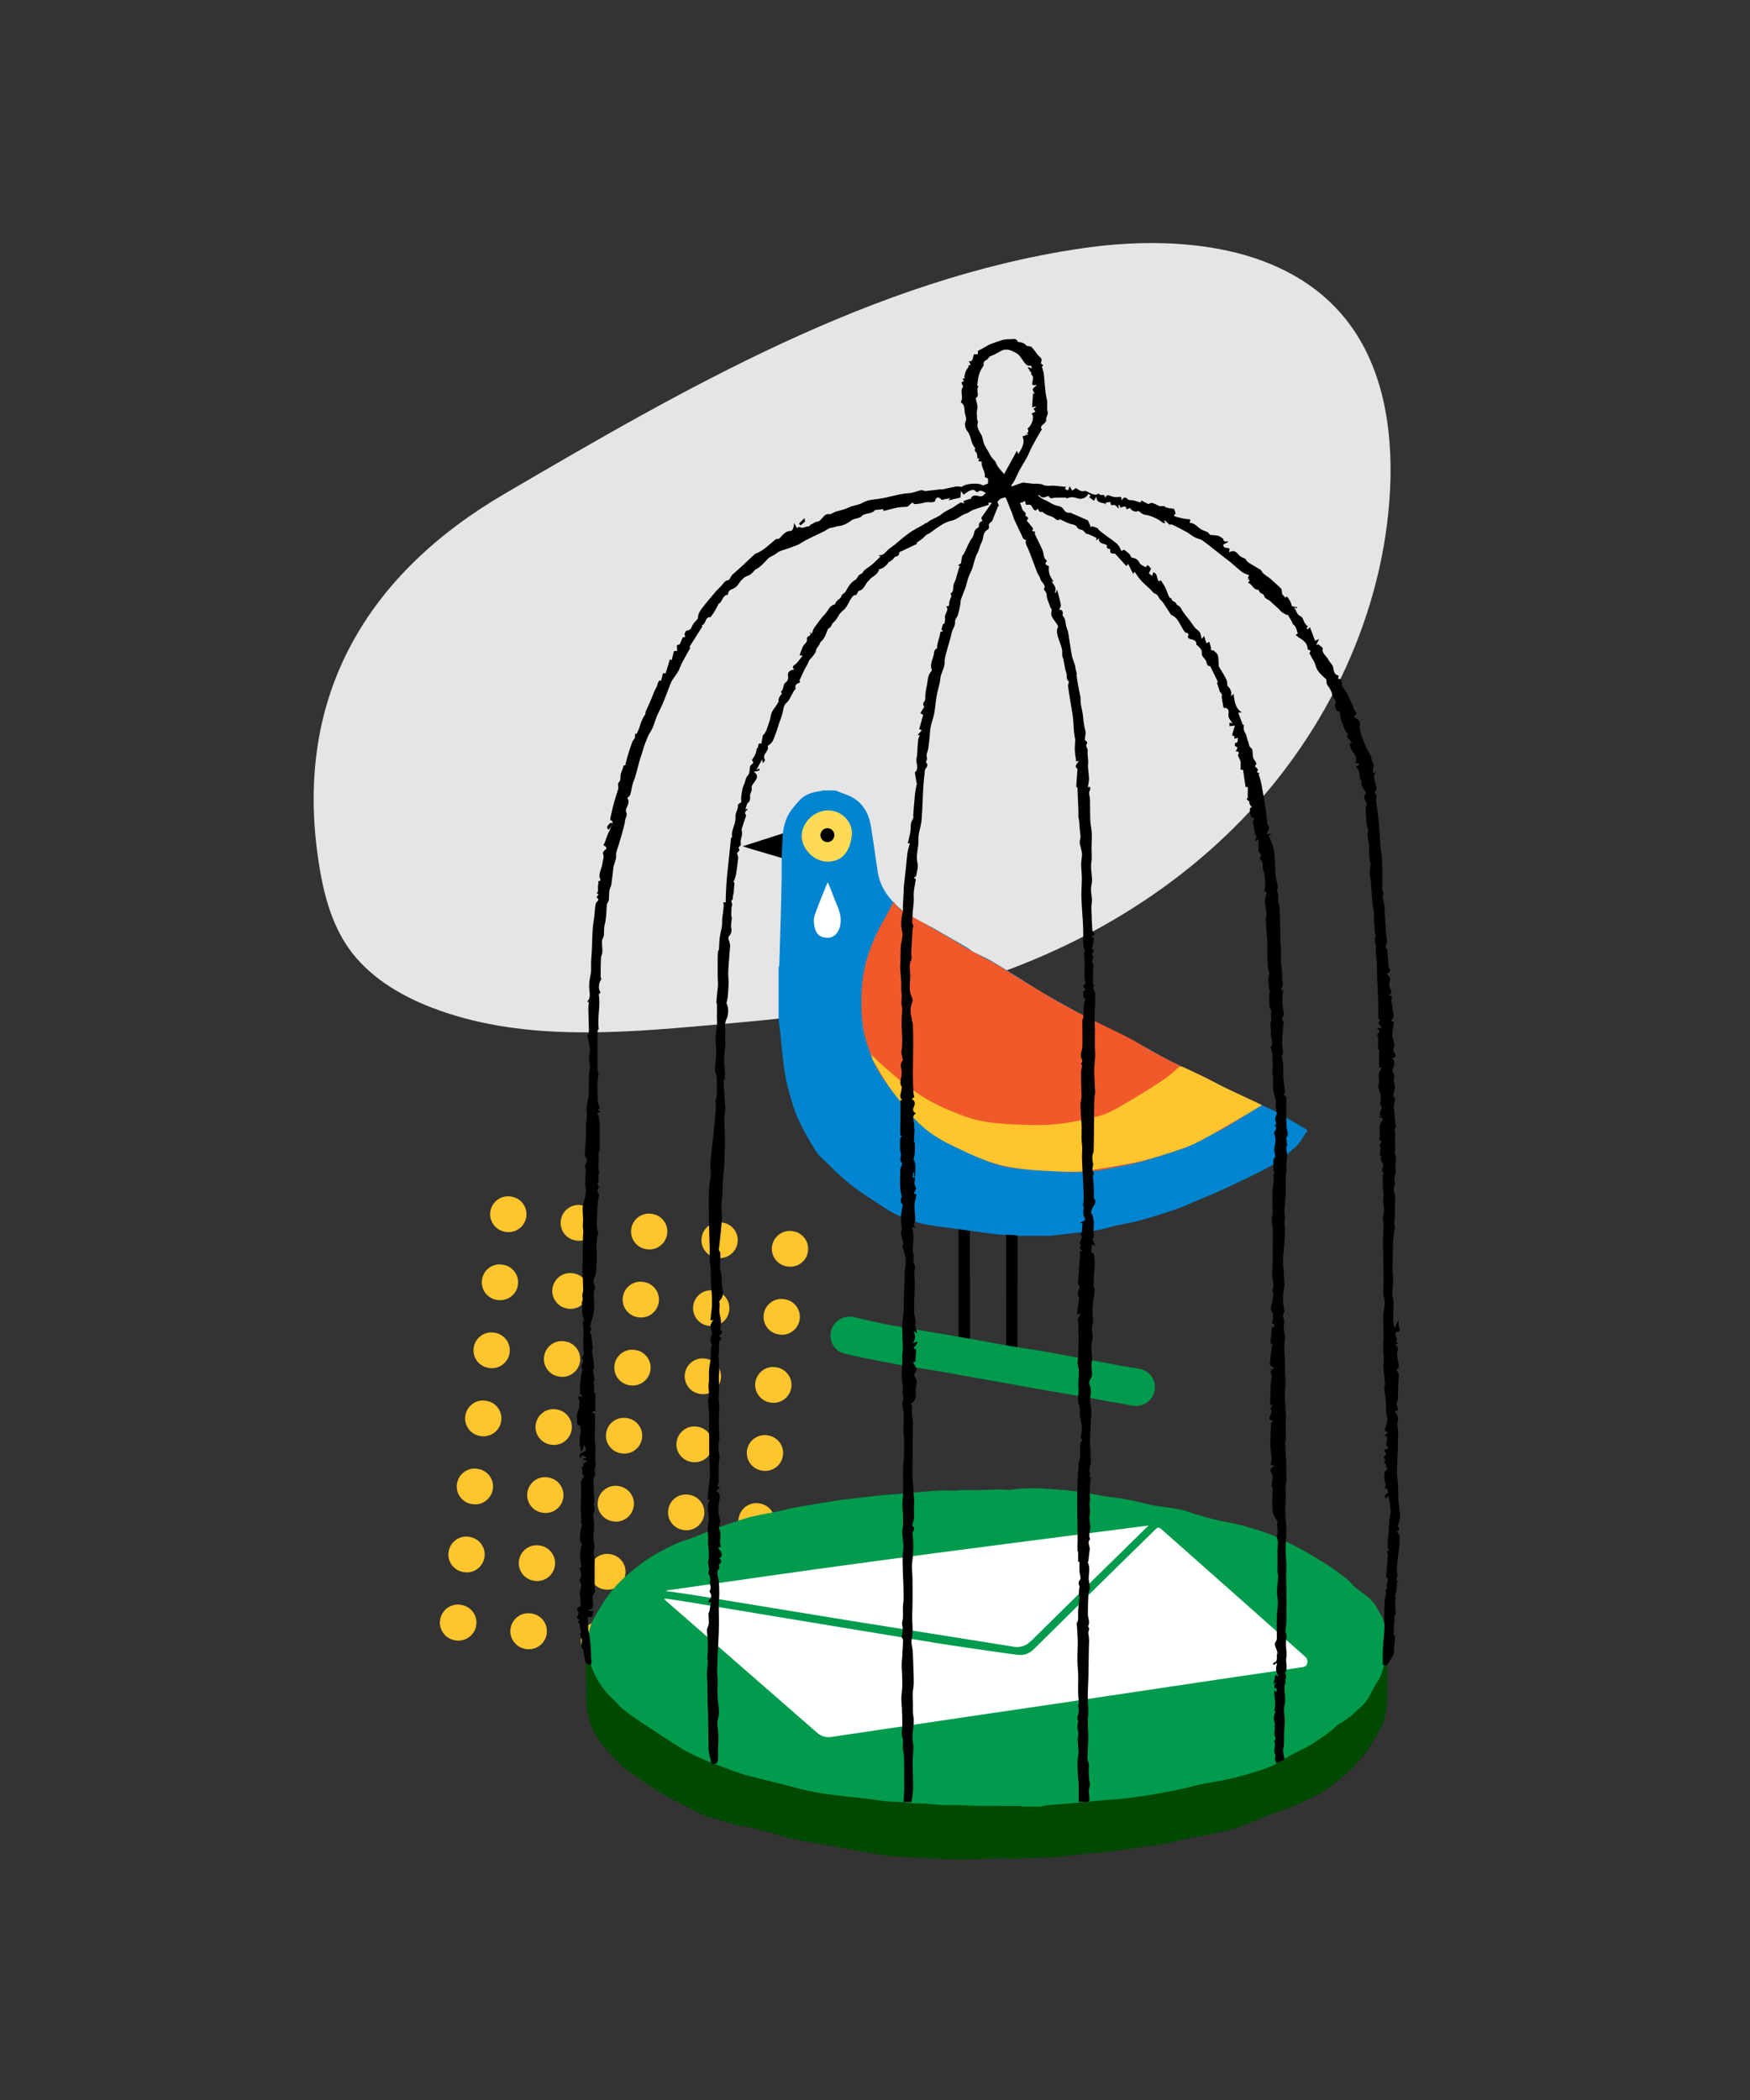 <?xml version="1.0" encoding="utf-8"?>
<!-- Generator: Adobe Illustrator 21.0.0, SVG Export Plug-In . SVG Version: 6.00 Build 0)  -->
<svg version="1.1" xmlns="http://www.w3.org/2000/svg" xmlns:xlink="http://www.w3.org/1999/xlink" x="0px" y="0px" viewBox="0 0 2488.1 2986" style="enable-background:new 0 0 2488.1 2986;" xml:space="preserve">

<rect x="0" y="0" width="2488.1" height="2986" fill="#333333" stroke="none"/>

<g>
	<g>
		<path d="M1073,2187.8l-0.8-0.1c-13.9-1.7-23.9-14.4-22.1-28.3s14.4-23.9,28.3-22.1l0.8,0.1
			c13.9,1.7,23.9,14.4,22.1,28.3C1099.6,2179.6,1087,2189.5,1073,2187.8z" style="fill:#FFC52D;"/>
		<path d="M972.9,2175.5l-0.8-0.1c-13.9-1.7-23.9-14.4-22.1-28.3c1.7-13.9,14.4-23.9,28.3-22.1l0.8,0.1
			c13.9,1.7,23.9,14.4,22.1,28.3S986.8,2177.2,972.9,2175.5z" style="fill:#FFC52D;"/>
		<path d="M872.8,2163.2l-0.8-0.1c-13.9-1.7-23.9-14.4-22.1-28.3s14.4-23.9,28.3-22.1l0.8,0.1
			c13.9,1.7,23.9,14.4,22.1,28.3S886.7,2165,872.8,2163.2z" style="fill:#FFC52D;"/>
		<path d="M772.6,2150.9l-0.8-0.1c-13.9-1.7-23.9-14.4-22.1-28.3s14.4-23.9,28.3-22.1l0.8,0.1
			c13.9,1.7,23.9,14.4,22.1,28.3C799.3,2142.7,786.6,2152.7,772.6,2150.9z" style="fill:#FFC52D;"/>
		<path d="M672.5,2138.7l-0.8-0.1c-13.9-1.7-23.9-14.4-22.1-28.3s14.4-23.9,28.3-22.1l0.8,0.1
			c13.9,1.7,23.9,14.4,22.1,28.3S686.4,2140.4,672.5,2138.7z" style="fill:#FFC52D;"/>
		<path d="M1061.1,2284.6l-0.8-0.1c-13.9-1.7-23.9-14.4-22.1-28.3s14.4-23.9,28.3-22.1l0.8,0.1
			c13.9,1.7,23.9,14.4,22.1,28.3C1087.8,2276.4,1075.1,2286.3,1061.1,2284.6z" style="fill:#FFC52D;"/>
		<path d="M961,2272.3l-0.8-0.1c-13.9-1.7-23.9-14.4-22.1-28.3s14.4-23.9,28.3-22.1l0.8,0.1
			c13.9,1.7,23.9,14.4,22.1,28.3C987.6,2264.1,974.9,2274,961,2272.3z" style="fill:#FFC52D;"/>
		<path d="M860.9,2260l-0.8-0.1c-13.9-1.7-23.9-14.4-22.1-28.3s14.4-23.9,28.3-22.1l0.8,0.1
			c13.9,1.7,23.9,14.4,22.1,28.3S874.8,2261.7,860.9,2260z" style="fill:#FFC52D;"/>
		<path d="M760.7,2247.7l-0.8-0.1c-13.9-1.7-23.9-14.4-22.1-28.3s14.4-23.9,28.3-22.1l0.8,0.1
			c13.9,1.7,23.9,14.4,22.1,28.3S774.7,2249.4,760.7,2247.7z" style="fill:#FFC52D;"/>
		<path d="M660.6,2235.4l-0.8-0.1c-13.9-1.7-23.9-14.4-22.1-28.3c1.7-13.9,14.4-23.9,28.3-22.1l0.8,0.1
			c13.9,1.7,23.9,14.4,22.1,28.3S674.6,2237.1,660.6,2235.4z" style="fill:#FFC52D;"/>
		<path d="M1049.3,2381.4l-0.8-0.1c-13.9-1.7-23.9-14.4-22.1-28.3s14.4-23.9,28.3-22.1l0.8,0.1
			c13.9,1.7,23.9,14.4,22.1,28.3C1075.9,2373.2,1063.2,2383.1,1049.3,2381.4z" style="fill:#FFC52D;"/>
		<path d="M949.1,2369.1l-0.8-0.1c-13.9-1.7-23.9-14.4-22.1-28.3c1.7-13.9,14.4-23.9,28.3-22.1l0.8,0.1
			c13.9,1.7,23.9,14.4,22.1,28.3S963.1,2370.8,949.1,2369.1z" style="fill:#FFC52D;"/>
		<path d="M849,2356.8l-0.8-0.1c-13.9-1.7-23.9-14.4-22.1-28.3c1.7-13.9,14.4-23.9,28.3-22.1l0.8,0.1
			c13.9,1.7,23.9,14.4,22.1,28.3S862.9,2358.5,849,2356.8z" style="fill:#FFC52D;"/>
		<path d="M748.9,2344.5l-0.8-0.1c-13.9-1.7-23.9-14.4-22.1-28.3s14.4-23.9,28.3-22.1l0.8,0.1
			c13.9,1.7,23.9,14.4,22.1,28.3C775.5,2336.3,762.8,2346.2,748.9,2344.5z" style="fill:#FFC52D;"/>
		<path d="M648.7,2332.2l-0.8-0.1c-13.9-1.7-23.9-14.4-22.1-28.3s14.4-23.9,28.3-22.1l0.8,0.1
			c13.9,1.7,23.9,14.4,22.1,28.3C675.4,2324,662.7,2333.9,648.7,2332.2z" style="fill:#FFC52D;"/>
		<path d="M1096.8,1994.3l-0.8-0.1c-13.9-1.7-23.9-14.4-22.1-28.3s14.4-23.9,28.3-22.1l0.8,0.1
			c13.9,1.7,23.9,14.4,22.1,28.3C1123.4,1986.1,1110.7,1996,1096.8,1994.3z" style="fill:#FFC52D;"/>
		<path d="M996.6,1982l-0.8-0.1c-13.9-1.7-23.9-14.4-22.1-28.3c1.7-13.9,14.4-23.9,28.3-22.1l0.8,0.1
			c13.9,1.7,23.9,14.4,22.1,28.3C1023.3,1973.8,1010.6,1983.7,996.6,1982z" style="fill:#FFC52D;"/>
		<path d="M896.5,1969.7l-0.8-0.1c-13.9-1.7-23.9-14.4-22.1-28.3c1.7-13.9,14.4-23.9,28.3-22.1l0.8,0.1
			c13.9,1.7,23.9,14.4,22.1,28.3S910.5,1971.4,896.5,1969.7z" style="fill:#FFC52D;"/>
		<path d="M796.4,1957.4l-0.8-0.1c-13.9-1.7-23.9-14.4-22.1-28.3s14.4-23.9,28.3-22.1l0.8,0.1
			c13.9,1.7,23.9,14.4,22.1,28.3C823,1949.2,810.3,1959.1,796.4,1957.4z" style="fill:#FFC52D;"/>
		<path d="M696.3,1945.1l-0.8-0.1c-13.9-1.7-23.9-14.4-22.1-28.3c1.7-13.9,14.4-23.9,28.3-22.1l0.8,0.1
			c13.9,1.7,23.9,14.4,22.1,28.3C722.9,1936.9,710.2,1946.8,696.3,1945.1z" style="fill:#FFC52D;"/>
		<path d="M1084.9,2091.1l-0.8-0.1c-13.9-1.7-23.9-14.4-22.1-28.3s14.4-23.9,28.3-22.1l0.8,0.1
			c13.9,1.7,23.9,14.4,22.1,28.3C1111.5,2082.9,1098.8,2092.8,1084.9,2091.1z" style="fill:#FFC52D;"/>
		<path d="M984.8,2078.8l-0.8-0.1c-13.9-1.7-23.9-14.4-22.1-28.3s14.4-23.9,28.3-22.1l0.8,0.1
			c13.9,1.7,23.9,14.4,22.1,28.3C1011.4,2070.6,998.7,2080.5,984.8,2078.8z" style="fill:#FFC52D;"/>
		<path d="M884.6,2066.5l-0.8-0.1c-13.9-1.7-23.9-14.4-22.1-28.3c1.7-13.9,14.4-23.9,28.3-22.1l0.8,0.1
			c13.9,1.7,23.9,14.4,22.1,28.3S898.6,2068.2,884.6,2066.5z" style="fill:#FFC52D;"/>
		<path d="M784.5,2054.2l-0.8-0.1c-13.9-1.7-23.9-14.4-22.1-28.3s14.4-23.9,28.3-22.1l0.8,0.1
			c13.9,1.7,23.9,14.4,22.1,28.3S798.5,2055.9,784.5,2054.2z" style="fill:#FFC52D;"/>
		<path d="M684.4,2041.9l-0.8-0.1c-13.9-1.7-23.9-14.4-22.1-28.3c1.7-13.9,14.4-23.9,28.3-22.1l0.8,0.1
			c13.9,1.7,23.9,14.4,22.1,28.3C711,2033.7,698.3,2043.6,684.4,2041.9z" style="fill:#FFC52D;"/>
		<path d="M1120.5,1800.8l-0.8-0.1c-13.9-1.7-23.9-14.4-22.1-28.3s14.4-23.9,28.3-22.1l0.8,0.1
			c13.9,1.7,23.9,14.4,22.1,28.3C1147.2,1792.6,1134.5,1802.5,1120.5,1800.8z" style="fill:#FFC52D;"/>
		<path d="M1020.4,1788.5l-0.8-0.1c-13.9-1.7-23.9-14.4-22.1-28.3c1.7-13.9,14.4-23.9,28.3-22.1l0.8,0.1
			c13.9,1.7,23.9,14.4,22.1,28.3S1034.4,1790.2,1020.4,1788.5z" style="fill:#FFC52D;"/>
		<path d="M920.3,1776.2l-0.8-0.1c-13.9-1.7-23.9-14.4-22.1-28.3c1.7-13.9,14.4-23.9,28.3-22.1l0.8,0.1
			c13.9,1.7,23.9,14.4,22.1,28.3S934.2,1777.9,920.3,1776.2z" style="fill:#FFC52D;"/>
		<path d="M820.2,1763.9l-0.8-0.1c-13.9-1.7-23.9-14.4-22.1-28.3c1.7-13.9,14.4-23.9,28.3-22.1l0.8,0.1
			c13.9,1.7,23.9,14.4,22.1,28.3C846.8,1755.7,834.1,1765.6,820.2,1763.9z" style="fill:#FFC52D;"/>
		<path d="M720,1751.6l-0.8-0.1c-13.9-1.7-23.9-14.4-22.1-28.3c1.7-13.9,14.4-23.9,28.3-22.1l0.8,0.1
			c13.9,1.7,23.9,14.4,22.1,28.3S734,1753.3,720,1751.6z" style="fill:#FFC52D;"/>
		<path d="M1108.7,1897.5l-0.8-0.1c-13.9-1.7-23.9-14.4-22.1-28.3s14.4-23.9,28.3-22.1l0.8,0.1
			c13.9,1.7,23.9,14.4,22.1,28.3C1135.3,1889.3,1122.6,1899.3,1108.7,1897.5z" style="fill:#FFC52D;"/>
		<path d="M1008.5,1885.2l-0.8-0.1c-13.9-1.7-23.9-14.4-22.1-28.3c1.7-13.9,14.4-23.9,28.3-22.1l0.8,0.1
			c13.9,1.7,23.9,14.4,22.1,28.3C1035.2,1877,1022.5,1887,1008.5,1885.2z" style="fill:#FFC52D;"/>
		<path d="M908.4,1873l-0.8-0.1c-13.9-1.7-23.9-14.4-22.1-28.3c1.7-13.9,14.4-23.9,28.3-22.1l0.8,0.1
			c13.9,1.7,23.9,14.4,22.1,28.3S922.3,1874.7,908.4,1873z" style="fill:#FFC52D;"/>
		<path d="M808.3,1860.7l-0.8-0.1c-13.9-1.7-23.9-14.4-22.1-28.3s14.4-23.9,28.3-22.1l0.8,0.1
			c13.9,1.7,23.9,14.4,22.1,28.3C834.9,1852.5,822.2,1862.4,808.3,1860.7z" style="fill:#FFC52D;"/>
		<path d="M708.1,1848.4l-0.8-0.1c-13.9-1.7-23.9-14.4-22.1-28.3c1.7-13.9,14.4-23.9,28.3-22.1l0.8,0.1
			c13.9,1.7,23.9,14.4,22.1,28.3C734.8,1840.2,722.1,1850.1,708.1,1848.4z" style="fill:#FFC52D;"/>
		<path d="M1049.3,2381.4l-0.8-0.1c-13.9-1.7-23.9-14.4-22.1-28.3s14.4-23.9,28.3-22.1l0.8,0.1
			c13.9,1.7,23.9,14.4,22.1,28.3C1075.9,2373.2,1063.2,2383.1,1049.3,2381.4z" style="fill:#FFC52D;"/>
		<path d="M949.1,2369.1l-0.8-0.1c-13.9-1.7-23.9-14.4-22.1-28.3c1.7-13.9,14.4-23.9,28.3-22.1l0.8,0.1
			c13.9,1.7,23.9,14.4,22.1,28.3S963.1,2370.8,949.1,2369.1z" style="fill:#FFC52D;"/>
		<path d="M849,2356.8l-0.8-0.1c-13.9-1.7-23.9-14.4-22.1-28.3c1.7-13.9,14.4-23.9,28.3-22.1l0.8,0.1
			c13.9,1.7,23.9,14.4,22.1,28.3S862.9,2358.5,849,2356.8z" style="fill:#FFC52D;"/>
		<path d="M748.9,2344.5l-0.8-0.1c-13.9-1.7-23.9-14.4-22.1-28.3s14.4-23.9,28.3-22.1l0.8,0.1
			c13.9,1.7,23.9,14.4,22.1,28.3C775.5,2336.3,762.8,2346.2,748.9,2344.5z" style="fill:#FFC52D;"/>
		<path d="M648.7,2332.2l-0.8-0.1c-13.9-1.7-23.9-14.4-22.1-28.3s14.4-23.9,28.3-22.1l0.8,0.1
			c13.9,1.7,23.9,14.4,22.1,28.3C675.4,2324,662.7,2333.9,648.7,2332.2z" style="fill:#FFC52D;"/>
	</g>
	<path d="M1537.8,353.1c135.3-19.8,293.1-5.5,377.8,103.6c51.2,66,64.9,154.9,60.8,238.8
		c-8.6,175.8-89.3,344.5-210.7,469.9c-121.5,125.5-281.7,208.9-450.3,249.4c-101.3,24.3-205.4,33.8-309.1,43
		c-131.9,11.7-269.1,22.5-392.9-25.4c-45.5-17.6-89.4-44.1-117.7-84.3c-25.3-36-36.3-80.3-42.9-124.1
		c-36-237.9,72.7-409.6,263.9-521.5C972.1,553,1241.9,396.5,1537.8,353.1z" style="fill:#E5E5E5;"/>
	<g>
		<g>
			<path d="M1326.4,2192.4c8.2,0,16.5,0,24.7,0c1.8,0.4,3.6,1,5.4,1c21.2,0.1,42.4-0.8,63.5,0.4
				c12.4,0.7,24.8,0.7,37.2,0.8c3.3,0,6.6-0.2,9.8,0.1c7.4,0.6,14.7,1.5,22.1,2c4.5,0.3,9-0.1,13.5,0.2c6.7,0.5,13.3,1.5,20,2
				c7.8,0.6,15.7,0.6,23.5,1.2c5.8,0.4,11.5,1.4,17.3,2.1c6.8,0.7,13.7,1.1,20.5,2c13.1,1.7,26.1,3.6,39.2,5.5
				c10.4,1.5,20.9,2.6,31.2,5c19.6,4.4,38.9,9.6,58.4,14.3c7.6,1.8,15.5,2.7,23.1,4.9c7.3,2.1,14.2,5.4,21.4,7.9
				c9.5,3.2,19.3,5.6,28.7,9.2c9.5,3.6,18.5,8.4,28,12.2c15.5,6.2,28.9,15.7,42.7,24.7c9.2,6.1,18.5,12,27.7,18.1
				c10.9,7.2,22.4,13.8,32.5,22.1c9.8,8.1,18.5,17.6,26.9,27.1c5.4,6.1,9.3,13.4,13.9,20.2c7.2-4,5.9-11.3,5.9-17.9
				c0-2.6-2.4-5.1-2.5-7.7c-0.1-7.2,0.6-14.3,0.7-21.5c0.1-5.1,2.5-6.6,7.6-5.2c1,6.5,2.9,13,3,19.5c0.3,23.6,0.1,47.3-0.1,70.9
				c-0.1,12.7-1.6,25.4-6.5,37.1c-4,9.7-9.9,18.6-15.2,27.7c-7.9,13.3-17.4,25.3-28.5,36c-6.1,5.9-12.5,11.5-19.1,16.9
				c-6.7,5.4-13.6,10.8-20.9,15.4c-6.6,4.2-13.6,7.8-20.7,11.1c-10.2,4.8-20.5,9.4-30.9,13.6c-8,3.2-16.4,5.5-24.4,8.6
				c-14.8,5.7-29.4,12.2-44.4,17.5c-9.8,3.5-20,5.9-30.1,8.3c-10.2,2.3-20.6,4-30.9,5.9c-5.9,1.1-11.7,2.1-17.5,3.4
				c-6.9,1.6-13.7,3.8-20.7,5.1c-12.5,2.2-25,3.9-37.5,5.7c-17.2,2.5-34.4,5.1-51.7,7.2c-9.1,1.1-18.4,1.3-27.5,2.3
				c-15.4,1.6-30.8,4-46.2,5.2c-14.2,1-28.5,0.8-42.8,1.3c-6.2,0.2-12.4,0.9-18.6,1c-7,0-13.9-0.8-20.9-0.7
				c-19.3,0.4-38.7,1.7-58,1.5c-21.5-0.3-42.9-2-64.4-3.1c-10.9-0.6-21.8-0.8-32.7-2.1c-12.7-1.5-25.3-4-37.9-6.3
				c-18.6-3.3-37.1-6.7-55.7-10.1c-9.3-1.7-18.6-3.3-27.9-5c-6.4-1.1-12.8-2-19.1-3.6c-7.8-2.1-15.4-5.1-23.2-7.2
				c-11.6-3.2-23.4-6.2-35.1-8.9c-4.8-1.1-9.9-0.9-14.6-2.1c-9.1-2.4-18-5.5-26.9-8.2c-7.5-2.3-15.4-3.7-22.5-6.9
				c-10.5-4.6-20.5-10.4-30.7-15.7c-9.3-4.8-18.9-9.1-27.8-14.5c-11.3-6.8-22.2-14.5-33.1-21.9c-7.2-4.9-14.9-9.4-21.2-15.3
				c-9.3-8.7-18-18.1-26.3-27.8c-8.8-10.3-16.3-21.5-20.6-34.8c-4-12.4-6.1-24.8-6-37.9c0.2-20.2-0.4-40.5-0.6-60.7
				c-0.1-5.2,1.8-9.8,5.4-15.6c1,3.2,1.8,4.7,2,6.3c0.6,5.7,0.9,11.4,1.4,17.1c0.1,1.2,0,2.7,0.5,3.7c1.5,2.5,3.4,4.8,4.5,6.4
				c3.7-6.2,8.1-13.2,12.2-20.5c5.3-9.4,13.9-15.8,21.3-23.2c4.4-4.4,9.7-7.8,14.8-11.4c3.6-2.6,7.6-4.5,11.1-7.2
				c4.8-3.7,9-8.3,14.1-11.6c11.6-7.8,23.5-15.3,35.4-22.6c4.4-2.7,9.5-4.2,14-6.7c8.9-4.9,17.4-10.9,26.6-15.1
				c9.4-4.3,19.4-7.5,29.3-10.5c11.5-3.5,23.1-6.5,34.8-9.1c13.2-2.9,26.5-4.8,39.8-7.5c9.1-1.9,18-4.7,27-6.5
				c15.6-3.2,31.3-6.2,47-8.8c13.4-2.2,26.8-3.7,40.3-5.2c7.6-0.9,15.2-1,22.8-1.7c16.3-1.5,32.7-3.3,49-4.8
				c9.9-0.9,19.8-1.4,29.7-2.3C1319.4,2194.1,1322.9,2193.1,1326.4,2192.4z" style="fill:#004901;"/>
		</g>
	</g>
	<g>
		<g>
			<path d="M1479,2568.6c-8.2,0-16.5,0-24.7,0c-1.8-0.4-3.6-1-5.4-1c-17.5-0.1-35.1,0-52.6-0.1c-4.3,0-8.6,0.1-13-0.1
				c-7.2-0.3-14.3-0.8-21.5-1c-7.8-0.2-15.6,0.2-23.3-0.1c-7.6-0.3-15.1-1.4-22.7-2c-4.3-0.3-8.7,0.1-13-0.2c-7-0.5-14-1.5-21.1-2
				c-7.6-0.6-15.3-0.5-22.9-1.2c-7.5-0.7-15-2.2-22.5-3.1c-16.3-1.9-32.6-3.4-48.8-5.5c-11.8-1.5-23.7-3-35.4-5.5
				c-13.4-2.8-26.7-6.8-40-10.1c-16.4-4.1-32.8-8.1-49.1-12.3c-6.7-1.7-13.3-3.8-19.8-6.2c-14.7-5.5-29.5-10.9-43.9-17.1
				c-10.3-4.4-20.6-9.2-30.1-15.1c-20.3-12.5-40.2-25.8-60.1-39c-8.2-5.4-16.3-11.2-23.9-17.4c-4.5-3.6-7.9-8.6-12.3-12.5
				c-20.1-17.9-31.6-40.6-37.8-66.4c-0.4-1.6-1.4-3.1-2.1-4.6c0-1.4,0-2.9,0-4.3c0.4-1.3,0.8-2.5,1.1-3.8c2-9.5,2.9-19.5,6.3-28.4
				c3.6-9.4,9.5-18,14.7-26.8c8.1-13.6,17.9-25.9,29.3-36.8c5.5-5.3,11.2-10.3,17.2-15c7.9-6.2,15.8-12.5,24.4-17.7
				c11-6.6,22.4-12.5,34-18c7.3-3.5,15.4-5.5,23-8.3c6.1-2.3,12.2-4.8,18.3-7.3c6.1-2.5,12-5.4,18.2-7.6c10-3.5,20.1-6.6,30.1-9.9
				c6.8-2.2,13.4-4.7,20.4-6.2c12.5-2.8,25.1-4.8,37.6-7.4c6.3-1.3,12.4-3.2,18.7-4.5c7-1.4,14.2-2.4,21.3-3.6
				c14.2-2.4,28.3-5,42.5-7.2c9.7-1.5,19.6-2.4,29.4-3.5c11.5-1.4,23.1-2.9,34.6-4c10.4-1,20.9-1.4,31.3-2.3
				c15.7-1.3,31.3-3.1,47-4.1c8.6-0.6,17.2,0,25.8-0.1c3.5-0.1,7-0.8,10.5-0.8c6.7-0.1,13.5,0.4,20.2,0.3c10.6-0.2,21.3-1,31.9-1.2
				c6-0.1,12.1,1.3,17.8,0.4c18.9-2.9,37.7-2.3,56.6-0.8c12.2,1,24.5,1.7,36.7,3.4c16.5,2.3,32.8,6.2,49.3,8.2
				c16.9,2,33.4,5.4,49.9,9.6c11.3,2.9,23.2,3.8,34.8,5.7c6,1,12.1,1.9,18,3.5c7.1,2,14,4.9,21.1,6.9c9.9,2.8,20,5.4,30,7.8
				c9.7,2.2,19.6,3.3,29.1,6.1c18.5,5.5,37.3,9.9,54.7,18.7c10.3,5.2,21,9.9,31.1,15.5c13.1,7.3,26,15.1,38.6,23.2
				c9,5.8,17.7,12.2,26.1,18.9c5.1,4.1,9.1,9.7,14.2,13.8c9.8,7.7,21.1,13.8,27.4,25.2c4.3,7.7,9.6,15.3,11.8,23.6
				c2.5,9.3,1.9,19.3,2.7,29.1c0.1,0.8,1.3,1.5,2,2.2c0,1.4,0,2.9,0,4.3c-0.7,1.3-1.8,2.5-1.9,3.8c-0.4,4.4,0.3,9.2-0.9,13.3
				c-3.1,10.2-4.8,20.9-11,30.2c-4.8,7.2-8.6,15-12.6,22.7c-4.9,9.3-13.5,15.2-20.6,22.4c-4.5,4.5-10,8-15.2,11.8
				c-3.3,2.4-7.4,3.8-10.2,6.5c-10.7,10.6-23.3,18.6-35.8,26.5c-8.8,5.6-18.6,9.5-27.7,14.5c-9.1,5-17.6,11.1-27,15.5
				c-9.4,4.3-19.4,7.5-29.3,10.4c-11.6,3.5-23.4,6.7-35.3,9.3c-13.2,2.9-26.5,4.8-39.7,7.5c-9.1,1.9-18,4.7-27,6.5
				c-15.6,3.2-31.3,6.2-47,8.8c-13.3,2.2-26.8,3.7-40.2,5.2c-7.6,0.9-15.2,1-22.8,1.7c-16.3,1.5-32.7,3.3-49,4.7
				c-9.9,0.9-19.8,1.4-29.6,2.3C1486,2566.9,1482.6,2567.9,1479,2568.6z" style="fill:#009B4D;"/>
		</g>
	</g>
	<g>
		<path d="M945.3,2272.7c8.4,1.2,16.8,2.3,25.2,3.7c119.6,19.8,239.2,39.7,358.9,59.3c33.1,5.4,66.3,9.8,99.4,14.7
			c6,0.9,12,1.5,18,2.4c9.1,1.3,16.8-2,23-8c27.8-27.2,55.2-54.7,82.9-82c29.6-29.2,59.3-58.2,89-87.3c4.8-4.8,5.6-4.8,10.6-0.4
			c68,60.2,136,120.4,203.9,180.8c1.7,1.5,3,4.9,2.7,7.2c-0.5,3.1-1.2,6.3-6.3,7.1c-62.9,9-125.7,18.4-188.6,27.8
			c-28.3,4.2-56.6,8.5-84.9,12.7c-21.4,3.2-42.8,6.4-64.2,9.6c-83.4,12.3-166.8,24.5-250.1,36.9c-27.6,4.1-55.2,8.4-82.8,12.3
			c-7.3,1.1-14.3-0.7-20-5.7c-71.1-62.1-142.2-124.2-213.4-186.3c-1.3-1.1-2.6-2.3-3.8-3.4C944.9,2273.5,945.1,2273.1,945.3,2272.7z
			" style="fill:#FFFFFF;"/>
		<path d="M1633,2168.9c-6.1,6-11.4,11.2-16.7,16.4c-49.7,48.8-99.5,97.5-149,146.5c-7.5,7.5-15.2,11.2-26.2,9.5
			c-76.2-12.4-152.4-24.1-228.6-36.4c-74.4-12-148.8-24.5-223.2-36.6c-13.8-2.3-27.6-4.1-42.5-6.2c1.8-0.7,2.6-1.1,3.4-1.2
			c92.8-13.1,185.6-26.8,278.5-39.2C1362.9,2203.5,1497.4,2186.5,1633,2168.9z" style="fill:#FFFFFF;"/>
	</g>
	<g>
		<path d="M1134,1225.9c-8.3-2.2-16.5-4.3-24.8-6.7c-15.6-4.5-31.2-9.2-46.8-13.8c-1.7-0.5-3.3-1.1-6.5-2.2
			c26.5-8.5,51.5-16.5,76.9-24.6c0.4,2.4,0.8,4.4,1.2,6.5C1134,1198.7,1134,1212.3,1134,1225.9z"/>
	</g>
	<g>
		<path d="M1446.6,1823.7c0,29.5,0,59.1,0,88.6c0,2,0.1,4-0.3,5.9c-0.9,4.2-3.8,6.6-8.1,6.4c-4.1-0.1-6.6-2.6-7.4-6.6
			c-0.4-2.1-0.3-4.3-0.3-6.4c-0.1-60-0.1-119.9-0.1-179.9c0-6.1,3.1-10,8-10.1c5.1-0.1,8.4,4,8.4,10.3c0,30.6,0,61.2,0,91.8
			C1446.7,1823.7,1446.6,1823.7,1446.6,1823.7z"/>
		<path d="M1379.1,1814.8c0,30.1,0,60.2,0,90.2c0,6.5-3.1,10.4-8.3,10.3c-5-0.1-8-3.9-8-10c0-59.6,0.1-119.2,0.1-178.9
			c0-8.3,2.5-12.2,7.9-12.3c5.5-0.1,8.1,3.9,8.1,12.6c0,29.4,0,58.7,0,88.1C1379,1814.8,1379.1,1814.8,1379.1,1814.8z"/>
	</g>
	<g>
		<g>
			<path d="M1208.9,1871.9c0.7,0.1,2.3,0.1,3.9,0.4c13.8,3.1,27.5,6.6,41.3,9.4c15.1,3.1,30.2,5.5,45.4,8.1
				c15.5,2.7,31,5.2,46.5,7.8c16,2.8,32,5.6,48,8.5c15.1,2.7,30.2,5.7,45.4,8.2c15.2,2.6,30.4,4.6,45.5,7.2
				c16.5,2.8,33,6.1,49.5,9.2c9.1,1.7,18.3,3.4,27.4,5.1c11.2,2.1,22.5,4.2,33.7,6.3c7.4,1.3,14.8,2.6,22.2,3.6
				c16.3,2.1,26.8,15.8,23.9,31.6c-2.8,15.2-17.7,24.3-33.3,20.9c-11-2.4-22.1-3.9-33.2-5.9c-11.1-2-22.1-4.2-33.2-6.1
				c-25-4.4-50-8.5-74.9-12.9c-15.5-2.7-30.9-5.7-46.4-8.5c-10.4-1.9-20.8-3.5-31.2-5.4c-15.3-2.7-30.6-5.6-45.9-8.3
				c-10.7-1.9-21.5-3.7-32.3-5.4c-11.1-1.8-22.3-3.4-33.3-5.4c-16-2.9-32-6.1-47.9-9.3c-10-2-20-4.1-29.8-6.7
				c-13.3-3.6-21-16-19-29.8C1183.1,1881.4,1194.6,1871.7,1208.9,1871.9z" style="fill:#009B4D;"/>
		</g>
	</g>
	<g>
		<path d="M1494.1,1757c-15.8,0-31.5,0-47.3,0c-1.6-0.4-3.2-0.9-4.9-1c-8.5-0.5-17.1-0.2-25.6-1.2
			c-20.8-2.5-41.5-5.5-62.2-8.5c-17.8-2.6-35.8-3.6-53.2-9.4c-13.9-4.6-27.4-9.4-39.7-17.4c-13.5-8.7-27.1-17.4-40.2-26.6
			c-8.3-5.8-16.1-12.2-23.7-18.9c-7.4-6.4-14.3-13.3-21.3-20.2c-5.6-5.5-11.9-10.5-16-17c-8.3-13.1-15.9-26.8-22.8-40.7
			c-4.7-9.5-8.4-19.5-11.4-29.7c-4-13.7-7.9-27.6-10.1-41.7c-3-19.3-4.5-38.8-6.6-58.3c-0.6-5.7-1.4-11.3-2.1-17
			c0-24.7,0-49.5,0-74.2c0.4-0.9,1-1.8,1-2.7c0.8-24.9,1.5-49.9,2.2-74.8c0.4-15.5,0.8-31.1,1.1-46.6c0.2-10.4-0.1-20.9,0.1-31.3
			c0.1-8.4,0.8-16.7,1-25c0.4-16.1,3.6-31.3,13.6-44.3c3.1-4.1,6.6-8,10-11.8c6.4-7.2,14.5-11.1,23.9-12.8c3.5-0.6,7-1.4,10.5-2.1
			c5.7,0,11.5,0,17.2,0c4.7,1.8,9.2,3.8,14,5.4c21.4,7.2,32.7,22.9,36.4,44.4c3.7,21.9,6.5,43.9,9.9,65.8
			c3.5,23.2,17.5,40.7,34.5,54.6c13.5,11,30.5,17.6,45.9,26.3c15.5,8.8,30.9,17.7,46.3,26.6c3.4,2,6.3,5,9.7,6.8
			c7.5,3.9,15.5,6.9,22.9,11.2c15.3,8.9,30.3,18.3,45.3,27.6c10.1,6.3,19.9,13.1,30.2,19.1c14.8,8.7,29.9,16.9,45,25.2
			c13.8,7.6,27.7,15.1,41.7,22.3c12.3,6.3,25,12,37.4,18.3c11.4,5.8,22.7,11.7,33.7,18.2c21.4,12.8,44.1,22.8,66.5,33.5
			c13.7,6.5,27,13.7,40.5,20.3c13.6,6.6,27.4,12.9,41.1,19.4c9,4.2,18.3,8,27,12.8c14.5,7.9,28.6,16.6,42.8,24.9c0,0.7,0,1.4,0,2.2
			c-6.7,8.3-10.7,18.6-20,25c-4,2.8-6.9,7.2-10.7,10.3c-14.9,11.7-32,19.7-48.8,28.2c-6.9,3.5-14,6.7-21.1,10
			c-9.8,4.6-19.6,9.3-29.5,13.7c-8,3.5-16.2,6.7-24.2,10c-11.2,4.7-22.2,10-33.7,13.9c-16.6,5.7-33.5,11-50.5,15.6
			c-14.3,3.9-29.2,5.6-43.4,9.8c-21.1,6.3-43,6.6-64.5,9.8C1506.2,1755.7,1500.1,1756.3,1494.1,1757z" style="fill:#0185D0;"/>
	</g>
	<path d="M1176.7,1254.4c1.2,2.5,2.1,4.1,2.8,5.8c3.7,9.3,7,18.7,11,27.9c4.2,9.6,6.2,19.4,3.6,29.8
		c-2.2,8.8-9,15.3-16.4,15.4c-10.8,0.2-17.1-4.2-19.4-14.7c-1.2-5.4-1.9-11.8-0.2-16.8C1163.5,1286.1,1170.1,1270.9,1176.7,1254.4z" style="fill:#FFFFFF;"/>
	<g>
		<path d="M1270.6,1281.8c7.7,13.1,20.3,17.8,31.5,24.3c14.7,8.4,29.6,16.7,44.3,25.2c15.6,9,30.6,19.1,46.7,27.1
			c16,8,31.3,17.2,46.4,26.6c14.1,8.8,28.3,17.5,42.6,26.2c8.5,5.1,17,10.2,25.7,14.9c14.5,8,29.1,15.9,43.9,23.4
			c17.3,8.8,35,16.7,52.3,25.6c10.5,5.4,20.4,12,30.7,17.7c11.2,6.2,22.4,12.3,33.9,18c15.6,7.7,31.6,14.7,47.2,22.4
			c11.4,5.7,22.3,12.5,33.8,18.2c9.7,4.8,19.7,8.8,29.6,13.2c4.5,2,9,3.9,14.8,6.4c-9.3,5.9-17.8,11.3-26.4,16.6
			c-9.3,5.7-18.5,11.6-28,16.9c-9.3,5.2-19.2,9.5-28.5,14.9c-24.1,13.9-50.9,20.4-77.1,28.9c-19.6,6.4-40,9.3-60,13.6
			c-19.8,4.2-39.6,5.3-59.6,4.2c-24-1.3-48.1-2.4-72-5.2c-19.7-2.3-38.5-9.2-56.5-17.8c-14.8-7-30.2-13.2-44.5-21.1
			c-11-6.1-21.3-13.8-30.9-22c-17.8-15.2-30.8-34.7-44.9-53.1c-7.1-9.3-14.1-19-19.6-29.3c-5.1-9.5-8.5-20-12.2-30.3
			c-6.5-17.8-8.7-36.5-9.1-55.3c-0.6-24.2,1.4-48.3,8.7-71.5c6-19.3,14.4-37.7,24.7-55.1C1262.4,1298,1266,1290.5,1270.6,1281.8z" style="fill:#F1592B;"/>
	</g>
	<g>
		<g>
			<path d="M1794.1,1571.3c-13.2,7.8-25.2,15.2-37.4,22.2c-17.5,10.1-34.8,20.4-52.7,29.8c-9.3,4.9-19.3,8.6-29.3,11.9
				c-16.3,5.4-32.6,10.7-49.3,14.9c-15,3.8-30.5,6.2-45.8,9c-9.5,1.7-19.1,2.8-28.5,4.7c-16.2,3.2-32.4,2.2-48.7,1.6
				c-14.1-0.6-28.3-1.2-42.3-2.7c-12-1.3-24.2-2.9-35.9-5.8c-24.9-6.2-48-17.3-71-28.5c-18.2-8.8-35.4-19.6-49.6-34.3
				c-7.2-7.4-13.5-15.7-20-23.8c-6.8-8.5-13.9-16.8-20-25.9c-7.6-11.2-14.3-23-21.2-34.6c-1.9-3.1-3.1-6.6-3.7-10.4
				c6.2,5.9,12.1,12.1,18.6,17.6c19.5,16.8,39,33.6,61.6,46.4c9.5,5.4,19.2,10.4,29.3,14.5c14,5.7,28.2,11.8,42.9,15
				c16.7,3.6,34,5,51.1,5.8c19.6,0.9,39.5,1.7,59-0.3c20.9-2.1,41.8-6.5,62.1-11.9c11.7-3.1,22.7-9.5,33.4-15.7
				c18.7-10.8,37.1-22.3,55.2-34.1c8-5.2,15.4-11.6,22.5-18.1c3.1-2.8,5.6-2.5,8.5-1.1c10.3,4.8,20.6,9.6,30.8,14.6
				c9.7,4.8,19.1,10,28.8,14.7c12.4,6,25,11.7,37.6,17.6C1784.4,1566.6,1788.5,1568.6,1794.1,1571.3z" style="fill:#FFC52D;"/>
		</g>
	</g>
	<g>
		<g>
			<path d="M1211.3,1185.5c-1.9,23.7-12.9,39.4-34.4,39.6c-19.2,0.2-37.3-18.1-37.1-36.8c0.3-19.1,18.1-36.2,37.7-36.1
				C1196.3,1152.4,1211.4,1167.3,1211.3,1185.5z" style="fill:#FFDA54;"/>
		</g>
	</g>
	<circle cx="1176.4" cy="1187.4" r="9.9"/>
	<g>
		<path d="M871.4,1172.2c-1.8-1.6,1-6.2-3.7-6c0-1-0.1-2.1,0.1-3.1c1.6-7.1,3.1-14.3,5.1-21.4c1.8-6.8,4.2-13.4,6.1-20.1
			c0.4-1.3-0.1-2.8-0.1-4.1c0-1.5-0.5-3.8,0.3-4.5c3.6-3.1,2.9-7.1,3.1-10.9c0.1-0.9,0.2-1.7,0.5-2.6c1.2-3.4,2.5-6.8,3.8-10.1
			c-0.4-0.2-0.8-0.3-1.2-0.5c1.5-0.4,3-0.9,4.5-1.3c0.2,0,0.3-0.2-0.8-0.7c1.6-5.7,3-11.4,4.8-17c1.6-5.3,3.4-10.6,5.4-15.8
			c0.6-1.5,2.3-2.7,2.9-4.2c0.7-2,0.6-4.3,1-6.9c-0.1,0,0.9,0.3,1.8,0.5c5.2-8.7,5.8-19.6,12.7-28.2c0.1-0.7-0.1-2.4,0.4-3.8
			c1.5-3.8,3.5-7.4,5.1-11.1c1.7-3.8,3.1-7.6,4.7-11.4c1.7-4.1,3.2-8.3,5.5-12.1c1.8-3,1.4-7.8,4.8-9.7c0.6,0.3,1.2,0.7,1.7,1
			c0.9-3.6,1.8-7.3,2.8-11.2c0.6,0.1,2.2,0.4,3.6,0.6c2.1-6.7,4.1-13.5,6.2-20.3c0.8,0.5,1.5,1,2.4,1.5c1.1-4.4,2.1-8.4,3.3-13
			c1.4-0.1,3.5-0.3,4.6-0.4c-0.2-3.1-0.6-5.5-0.4-7.8c0.1-0.5,2.1-0.9,3.3-1.3c0.3-0.1,0.8-0.2,0.9-0.5c1.3-2.9,2.5-5.9,4.2-9.8
			c0.6-0.3,4.7,1.5,2.6-3.5c-0.6-1.4,1.8-5.9,2.9-6c7.2-0.2,7-6.9,10.2-10.6c0.7-0.9,1.5-1.8,2.3-2.6c1.9-1.9,3.7-3.3,3.8-6.9
			c0.1-3.8,2.7-7.9,5.1-11.1c6.6-8.7,13.8-16.9,20.8-25.3c0.1-0.1,0.2-0.3,0.4-0.4c2.9-3,6.2-5.8,8.7-9.1c2.1-2.8,3.9-5.1,7.8-5.7
			c1.6-0.2,2.8-3.3,4.1-5.1c0.6-0.8,0.9-1.9,1.6-2.5c3.6-3.3,7.4-6.5,11.1-9.8c3-2.7,5.9-5.5,8.8-8.2c4-3.7,7.9-7.5,11.9-11.2
			c0.4-0.4,0.9-0.6,1.4-0.8c11.3-4.3,19.4-13,28.5-20.4c1-0.8,3-0.5,4.6-0.7c5-4.3,8.4-11.4,17.1-11.2c1.1,0,2.6-2.2,3.2-3.6
			c0.8-1.9,0.8-4.2,1.4-7.6c1.8,3.2,2.9,5.1,3.9,7c1.4-0.5,3.3-1.8,4.1-1.3c4.5,2.7,8.4-1.4,12.7-1c1,0.1,2-2.4,3.4-2.8
			c3.1-1,5.2-3.8,9.2-4c3-0.2,5.9-4.4,8.5-7.1c2.3-2.4,4-4,8-3.5c2.8,0.4,5.9-2.4,9-3.4c6-2,12.6-3,18.1-5.8
			c6.7-3.4,14.4-3.4,20.6-7.1c7.1-4.2,15.3-4.4,22.5-5.4c14.8-2.1,28.9-7.3,43.9-8.2c4.8-0.3,9.6-2.4,14.4-3.7
			c3.5-0.9,6.4-0.1,7.3,0.9c8.5-1,16.1-1.8,23.7-2.7c0.3,0,0.7,0.4,1,0.4c6.5-1.4,13-3.1,19.5-4.3c2.4-0.4,5,0.3,8.7,0.5
			c3.8-4.6,24.6-6.6,29.7-1.9c2.4-0.9,4.7-1.8,7.5-2.9c-0.8-2.7,2.5-7.7-4.1-8.6c-0.2,0-0.7-0.6-0.6-0.8c1.5-7.8-5.9-13.7-4.2-21.7
			c-1.9-0.2-3.3-0.3-4.8-0.5c0.3-1.8,2.7-4.8-1.4-4.1c-0.2-2.4-0.2-4.3-0.6-6.2c-0.6-2.8-5.2-4.5-2.4-8.3
			c-6.9-6.7-5.3-17.2-11.6-24.5c-2.5-3-4-9.5-2.5-12.8c2.5-5.5-0.5-9.3-1-13.8c-0.5-5.1,0-10.5-5.2-13.9c-0.3-0.2-0.3-1.1-0.1-1.5
			c4-6.5-2.2-14.4,2.9-20.8c0.3-0.4-0.4-1.7-0.8-2.5c-1.2-2.4-2.9-4.9,2.2-5c-0.8-1.5-1.4-2.6-2.1-3.8c1.4-0.5,2.7-1,3.9-1.4
			c-0.5-0.2-1-0.5-1.5-0.7c0.7-2.8,1-5.8,2.1-8.4c1-2.5,2.9-4.6,4.4-6.9c-0.4-0.4-0.8-0.8-1.2-1.1c1.4-0.5,2.9-1.1,3.9-1.4
			c-1-1.8-1.9-3.6-2.8-5.4c4.2,1.5,5.6-0.5,7.1-9.5c2.2-0.8,7.2,2.4,5.8-4.2c-0.2-0.9,3.7-2.6,6.1-3.8c3.8-2.1,7.5-4.6,11.5-6.3
			c5.8-2.4,11.8-4.5,17.9-6.2c3.6-1,7.4-1.1,11.1-1c3.6,0.1,8.3-2,10.1,3.6c0.1,0.3,1,0.3,1.5,0.3c4.1,0.7,7.9,1.3,10.8,5.1
			c1.2,1.5,5.5,0.4,7.1,1.9c3.3,2.9,5.6,6.8,8.4,10.3c0.6,0.7,1.1,1.5,1.8,2.2c2.5,2.3,5.7,4.2,3.8,8.6c-0.4,1-0.1,3.3,0.5,3.5
			c4.9,2,0.6,2.9,0.4,3.2c1.1,3.9,2.4,7,2.8,10.2c1.5,12.2,1.4,24.8,4.4,36.7c1.5,6.2-0.7,12,1.2,17.9c0.7,2.3-1.3,5.5-2.4,9.8
			c1.1,2.3-0.7,5.3-4.1,7.8c-2.9,2.2-4.2,4.7-1.8,7c-2.6,4.4-5.2,8.5-7.5,12.7c-3.8,6.9-7.8,13.8-10.8,21
			c-4.2,10-10.9,18.7-15.5,28.4c-2.8,5.9-5.1,11.9-9.3,17c-0.4,0.5-0.1,1.6-0.1,2.3c5.4-1.9,10.5-4.1,15.7-5.5
			c2-0.6,4.5,0.4,6.8,0.6c2.2,0.2,4.4,0.2,6.7,0.7c5.1,0.4,10.9-0.5,15.3,1.6c5.8,2.7,11.2,0.9,16.7,1.4c5.7,0.6,11.4,1.1,16.6,1.7
			c-3.8,3.1,0.1,3.7,2.4,5c0.8-1.8,1.5-3.5,2.6-6c1.4,2.5,2.3,4.1,3.5,6.3c1.9-1.4,3.5-2.6,5.2-3.7c3.7,1.9,6.6,5.7,12.3,4.2
			c2.5-0.7,5.9,2.3,9,3.4c3.7,1.3,7.5,3.4,10.7,0.1c1.3,0.8,2.5,2.3,3.7,2.2c3-0.2,5.9-1,5.8,4.7c1.9-5.4,4.2-4.9,7.8-3.4
			c3.3,1.4,7.4,2.1,10.9,1.5c4-0.7,5.3,0.1,4.4,5c3.2-4,5.4-6.2,9.2-1.7c1.4,1.7,5.7,0.9,8.6,1.6c2.9,0.7,5.6,1.8,9.4,3
			c0.2-0.3,0.8-1.7,1.4-2.9c3.2,1.6,6.4,3.2,10.2,5.2c5-4.4,10.3,1,15.4,2.6c2.9,1,5.8-1.2,8.4,1.3c1.2,1.2,3.6,1.4,5.5,1.8
			c2.3,0.4,4.6,0.6,6.9,0.9c0.6,1.8,1.3,3.8,2.3,6.5c-0.4,0.5-1.4,1.7-2.7,3.2c1.2,0.6,2.2,1.4,3.3,1.7c5.3,1,10.8,3,15.6,3.2
			c5.4,0.3,5.5,0.5,3.7,4.7c0.2,0.3,0.4,0.7,0.6,0.7c7.3,0.3,10.9,6.8,16.7,9.7c2.5,1.3,5.3,2.1,7.9,3.3c0.8,0.4,1.4,1.2,2,1.8
			c0.7,0.7,1.3,2.1,2.1,2.2c3.7,0.6,7.5,0.5,11.1,1.3c2.3,0.6,4.3,2.4,7.3,4.2c0.1,2.5,1.5,5.3,6.7,3.4c-0.1,0.5-0.1,1.1-0.2,1.6
			c-2.1,1.1-4.2,2.2-6.5,3.4c0,5.7,5.4,4.1,9.1,5.6c-0.2,1.6-0.4,3.2-0.7,5.4c5.8-3.5,9.7-1.5,13.6,3.5c2.2,2.8,6.1,4.2,9.4,5.6
			c1.4,1.7,2.4,4,4.1,5.1c5.6,3.6,11.4,6.9,17.1,10.2c0.5,0.3,1,0.6,1.2,1c3.1,6.7,10.3,8.9,15.1,13.7c4.3,4.3,9.3,7.9,13.3,12.4
			c1.5,1.6,1.1,4.9,1.6,7.9c1,1.1,2.8,2.9,4.6,5c0.4-0.3,1.2-0.9,2.2-1.8c1.6,2.3,3.4,4.4,4.6,6.9c1.2,2.5,1.9,5.2,2.6,7.2
			c3,0.5,5.2,1,7.4,1.4c-0.1,0.4-0.2,0.9-0.3,1.3c-1.1-0.2-2.3-0.5-4.7-1c4.5,3.8,3.6,9.7,9.1,12c4.8,2,4.6,8.3,7.9,11.8
			c1,1.1,2.1,2.3,3.1,3.3c-0.3,0.3-1.2,1.3-2,2.3c0.7,0.6,1.9,1.7,2,1.6c1.3-1.1,2.4-2.4,3-3c2.1,5.7,4.6,12.3,7.3,19.3
			c1.4-0.6,2.7-1.1,5.7-2.3c-1.7,3.4-2.7,5.4-4.1,8.3c1.8-0.5,2.8-0.8,3.2-0.9c2.1,1.7,3.9,3.2,6.3,5.2c-2.5,7.2,5.1,11,8,16.9
			c1.8,3.6,5.7,6.5,6.5,10.2c1.2,5.4,1,10.9,8.1,12.2c-0.3,1.3-0.6,2.7-1,4.4c1.8,0.4,3.3,0.7,4.3,0.9c0.6,2.8,1.1,5.2,1.6,7.7
			c-0.4,0.1-1.2,0.4-1.2,0.4c3.5,5.4,8.1,10.2,10.1,16c1.9,5.6,6,10.5,7,16.7c1.5,2.5,3.2,5.4,4.8,8.2c-1.8,1.5-2.9,2.4-3.9,3.4
			c1.3,1.3,2.4,3.2,3.9,3.8c4,1.6,4.8,5.4,4.4,8.4c-1.2,8.2,2.3,15.1,5,22.3c1.4,3.8,2.9,7.7,4.7,11.4c1.6,3.4,3.9,6.5,5.4,9.9
			c1.5,3.5,1.8,7.6,3.6,10.9c2.5,4.6-1.7,8.9,0.6,14.2c1.4-0.9,2.5-1.5,3.1-1.8c-0.5,1.4-2.3,3.9-2.3,6.5c-0.1,3.2,0.9,6.6,1.9,9.8
			c2.2,6.4,2.2,7.9-1.2,13.7c2.6,1.9,3.8,3.8,2.5,7.5c-0.9,2.5,0.2,5.8,0.5,8.7c0.7,5.6,1.6,11.2,2.2,16.8
			c0.9,8.9,1.6,17.8,2.3,26.7c0.5,6.1,0.6,12.3,1.1,18.4c0.5,4.9,1.7,9.7,2,14.6c0.4,7.1,0.4,14.2,0.5,21.3c0,7.5-0.2,15.1-0.1,22.6
			c0,1.9,1.1,3.8,2,7c-2.5,4-0.3,9.3,0.9,14.7c0.6,2.5,0.2,5.2,0.4,7.8c0.6,10.1,1.1,20.2,1.9,30.3c0.4,5.2,1.4,10.3,1.7,15.5
			c0.1,1.6-1.5,3.2-1.7,4.9c-0.2,1.8,0.4,3.7,0.6,5.5c0.7-0.3,1.5-0.5,1.3-0.5c0.3,3.6,0.6,7.5,0.9,11.3c0.3,4.3,0.7,8.6,1,12.9
			c0.1,0.9-0.3,2,0.2,2.5c3.9,4.3,1.2,6.6-2.8,8.8c3.1,3.3,6.4,5.9,3.9,11.6c-1.3,3,0.4,8.1,2,11.6c2,4.4-0.2,5.4-3.7,6.6
			c3.3,1.1,6.6,1.7,4.7,6.6c-0.8,2,0.3,4.7,0.6,7c0.8,5.7,2,11.4,2.3,17.2c0.1,1.9-2.2,3.9-3.8,6.4c1.7,0.5,2.8,0.8,4.2,1.2
			c-0.8,6.3-2,12.5-2.2,18.8c-0.1,3.8,1.8,7.6,2.5,11.4c0.3,1.8,0.7,4.1-0.1,5.5c-2.3,3.8-0.5,6.3,1.3,9.6c1.7,3.1,0.5,6.3-4.4,6.1
			c2.9,2.7,3.8,4.5,3.4,8.8c-0.4,4.2-4.9,9.1-0.4,14.1c1.3,1.5-0.6,5.7-0.4,8.5c0.3,3.5,1.8,7,1.7,10.5c-0.1,3.5-1.5,6.9-2.6,11.7
			c5.9,4.4-0.3,11.9,1.1,18.7c1.4,6.9,1.1,14.2,2.1,21.2c0.3,2.4,1.8,4.3-0.9,6.5c-0.7,0.5,0.5,3.4,0.7,4.2
			c-0.1,4.1-0.3,7.3-0.3,10.6c0,5.9,0.8,11.9-0.1,17.6c-0.6,3.3,0.9,5.3,1.3,7.9c0.7,4.1-0.6,8.5-0.7,12.8c-0.2,4.5,1.6,10-0.3,13.4
			c-3.3,5.8,1.4,11.3-1.3,17c-1.5,3.2,0.6,8.2,1.1,12.4c0.1,1.2,0.4,2.4,0.3,3.7c-0.2,9.9-0.4,19.8-0.7,29.7
			c-0.1,1.7-0.8,3.4-0.8,5.2c0,1.3,0.8,2.6,0.9,3.9c0.1,2,0,4.1-0.3,6.1c-0.5,4.1-1.4,8.2-1.8,12.3c-0.4,4.4-0.5,8.8-0.6,13.2
			c-0.2,10.8-0.3,21.7-0.3,32.5c0,4,0.9,8,0.8,11.9c-0.2,7.1-1.1,14.1-1.2,21.2c-0.1,2.9,1.5,5.8,1.6,8.8c0.1,9.6-0.4,19.2-0.3,28.7
			c0,3.3,1,6.6,1.8,11.3c2.1-4.6,3.6-7.7,5.3-11.4c0.6,4.5,1.1,8.7,1.6,12.8c0.5,0.1,1,0.2,1.5,0.2c-1,1.2-2.3,3.5-3,3.3
			c-3.9-0.8-4.3,1.7-4.1,4.1c0.1,1.8,1.5,3.6,2.7,6.2c-2.1,1.4-2.2,4,1.1,6.7c-1.7,0.3-2.8,0.6-4.3,0.9c3.3,2.8,4.8,4.7,3.3,9.8
			c-1.6,5.3,1,11.9,1.4,18c0.2,2.4,2.2,5.5-1.9,6.9c-0.4,0.1-0.6,2.4-0.2,2.8c3.8,3.8,2.5,8.3,2.2,12.9c-0.6,9.5-0.5,19.1-1,28.6
			c-0.1,1.7-1.3,3.4-1.8,4.5c0.7,3.1,1.4,6.1,2.1,9.4c-1.2,0.7-2.5,1.6-4.1,2.6c3,4.3,5.3,8.3,3.5,14.4c-1.3,4.6,0.7,10.1,0.8,15.2
			c0.1,5-0.6,10.1-0.4,15.1c0.4,10.4-0.9,20.7-0.9,31c0,5.8-0.8,12,0.1,17.7c1.8,11.7,0.9,23.4,1.8,35.1c0.5,6.9,2.2,13.8,2.2,20.7
			c0,4.5-2.2,8.9-3.4,13.8c3.1,3.1,2.9,6.1-1.6,8c6.6,4,3.9,10.4,4.1,15.8c0.2,5.1-1.2,10.2-1.7,15.4c-0.7,6.9-1.6,13.9-2,20.9
			c-0.2,3.3,0.8,6.7,0.8,10c0,1.9-1.1,3.8-1.9,6.1c0.6,0.5,1.8,1.5,3.1,2.5c-0.5,0.1-1.1,0.1-1.6,0.2c-0.3,3.8-0.4,7.6-0.9,11.3
			c-0.4,2.8-1.4,5.5-1.8,8.3c-0.2,1.3,1,2.9,0.7,4.2c-1.8,6.9-0.1,13.8,0,20.7c0,1.4-1.1,2.9-1.6,3.8c-0.6,9.4-1.1,18.5-1.7,28.4
			c1.3-0.7,1.9-1.1,2.6-1.5c-0.2,2.3-0.5,4.7-0.7,7c-0.5,6.3-1,12.6-1.2,18.9c-0.1,2.8-8.6,16.9-11.2,17.5c-1.4,0.3-3.1-0.3-4.5-0.5
			c0-8-0.3-16,0.1-23.9c0.4-9.3,1.8-18.5,2.2-27.8c0.3-7.6-0.9-15.2-0.3-22.8c0.7-8.7-0.6-17.6,2.7-26c0.5-1.2-0.5-3-0.9-5
			c0.4-0.9,2.2-3.1,1.8-4.6c-1.4-5.1,4.6-11.1-0.9-14.3c0.2-3.2,0.4-5.5,0.6-7.7c0.6-7.2,1.2-14.4,1.7-21.7c0.1-1.5,0.4-3.4-0.3-4.5
			c-2.2-3.5-0.2-4.1,2.2-3.9c-0.8-1.9-2.1-3.7-2.1-5.4c0-5,0.2-10.2,0.9-15.1c1.5-10.2,0.3-20.5,2.7-30.8c1.8-7.7-1.1-16.5-2-24.8
			c-0.1-0.5-1.1-1-1.8-1.5c-0.6,1.2-1.2,2.5-1.7,3.7c-3.4-2.3-2.4-5.9,2.9-8.8c-1.9-1.7,0.6-6.2-4.4-6c-0.1,0-0.6-1.1-0.5-1.4
			c2.6-4.7-1.3-9-0.9-13.7c0.3-4.1-1-8.3,3.8-11.3c0.9-0.5-1.2-6-2.2-9.2c-0.3-0.8-1.7-1.2-2.6-1.8c1-0.9,2.1-1.8,3.1-2.6
			c-3.9-3.4-3.7-5,0.9-8.1c-1-2.3-2-4.4-3-6.5c2-0.7,3.9-1.5,6.1-2.3c-1.4-2.1-2.8-4.2-4.1-6.2c0.5,0,0.9,0,1.4,0
			c0.3-3.5,0.7-7,0.7-10.5c0-0.3-2.3-0.7-4.2-1.2c1.7-1.4,3.1-2.6,5-4.2c-1.5-1.4-3-2.7-4.4-4c2.1-6.3,5.2-12.1,3.2-19.8
			c-1.9-7.3-0.8-15.4-1.5-23.1c-0.5-5.5-1.8-11-2.4-16.5c-0.2-1.8,1.4-3.7,1.3-5.6c-0.6-8.2-1.7-16.3-2.2-24.5
			c-0.3-3.8,0.6-7.8,0.5-11.6c-0.2-7.5-1.4-15.1-0.8-22.6c1-11.4,0.2-22.6-0.2-34c-0.3-7.5,2-15,2.3-22.6c0.2-4.1-1.7-8.3-1.9-12.5
			c-0.3-5.6,0.1-11.3,0.2-17c0.1-3.6,0.2-7.2,0.1-10.8c-0.1-7-0.3-13.9-0.5-20.9c-0.2-9.3-0.5-18.5-0.4-27.8
			c0.1-7.5,0.8-15,0.9-22.5c0.1-2.4-0.8-4.9-1.1-7.3c-0.1-1.1-0.3-2.2,0-3.2c2.4-7.2,2.1-14.3,0.5-21.7c-0.7-3.2,0.7-6.9,0.6-10.3
			c-0.1-4-1.1-7.9-1.2-11.9c-0.2-6-0.1-12.1-0.1-17.8c0,0,0.8,0.5,1.7,1c0-0.7,0.1-1.3-0.1-1.5c-2.4-2.8-3.3-5.6-1.5-9.3
			c0.8-1.6,0.6-4.4-0.3-6c-1.5-2.8-3.8-5-1.6-8.4c-5.3-4.4,1.2-10.6-2.3-15.3c-0.5-0.7-0.1-2.9,0.6-3.5c2.5-2.2,2.1-3.8-0.5-5.4
			c-0.5-0.3-0.9-1.3-0.7-1.8c2.2-7.5-2.2-15.8,2.6-23.1c2.3-3.4,3.7-6.7-2.5-7.3c-0.3,0-0.4-0.9-0.6-1.3c1.2,0,2.4,0,3.6,0
			c-6.9-4.7,1.9-8.9,0-13.1c-0.7-1.5-1.1-3.1-2.2-4.4c1.3-6.6,2-13.3-1.3-20.1c-1-2.2-1.5-5.2-0.8-7.5c1.4-4.7,0.2-9.1,0.1-13.7
			c-0.1-3.2,2.7-6.5,4.5-10.3c-2-0.2-3.2-0.4-3.7-0.4c0-8.3,0-16.5,0-25.4c0.4,0.1-0.6-0.1-1.6-0.3c0-5.7,0-11.4,0-18.3
			c-3.6-2.2,0.9-4.8,2.1-7.5c-0.9-1.3-1.8-2.6-2.9-4.2c2.1-0.3,3.7-0.5,6.5-0.9c-2.1-2.5-3.7-4.5-5.4-6.6c-0.2-1.8,5.5-4.4,0.1-6.4
			c0-3.9,0.1-7.9,0-11.9c-0.2-9.2-0.5-18.4-0.8-27.5c-0.2-5.7-0.7-11.5-0.9-17.2c-0.2-7.5,0-14.9-0.4-22.4c-0.3-7-2.5-14.2-1.3-20.9
			c1.1-6-4-11.6,0-17.4c0.4-0.5-1.2-2.2-1.3-3.4c-0.6-8.2-1.5-16.4-1.5-24.6c0-6.3-1.2-12.3-2-18.5c-1.3-10.5-1.5-21.1-2.4-31.6
			c-0.3-3.4-1.7-6.7-1.7-10.1c0-4.7,0.8-9.5,1.3-14.2c0-0.3,0-0.7-0.1-1c-2.3-8.1-2.3-16.3-2.2-24.6c0.1-5.1-1.6-10.2-2.3-15.3
			c-0.1-1.1,0.6-2.2,0.8-3.3c0.2-1.3,0.6-2.7,0.4-3.9c-0.6-3-2-5.8-2.2-8.8c-0.7-7.6-1.1-15.3-1.3-23c0-1.9,1.1-3.8,1.9-6.1
			c-4.7-4.7-5.5-12.6-1.4-13.8c-1.1-6.4-8.8-10.4-6.2-18.2c-5.3-5-1.1-13.4-6.8-18.3c-0.6-0.5-0.6-1.6-0.8-2.3c1.5-1,2.9-2,4.3-2.9
			c-0.1-0.5-0.2-0.9-0.3-1.4c-1.7-0.1-3.4-0.2-5.4-0.3c2.2-6.4,0.7-11.6-4.1-16.6c-2.5-2.6-2.8-7.2-4.2-11.2
			c1.3-0.2,2.2-0.3,3.5-0.5c-2.4-3.2-4.5-6.1-7.2-9.7c0.3-0.7,0.9-2.3,1.5-4c-4.6-2.1-13-25.6-11.3-31.4c-4.7,0-8.3-5-6.9-10
			c1-3.6,1-6.5-2-9.1c-1-0.8-1.6-2.3-1.9-3.6c-1.2-5.5-3.3-10.3-7-14.6c-1.6-1.9-1.3-5.5-1.9-8.7c-6-5.6-13.1-10.8-15.4-20.3
			c-1.2-4.9-4.6-9.2-6.9-13.9c-0.7-1.5-2.8-3.2-0.2-5.1c0.2-0.2-0.5-2.3-0.7-2.3c-3.9,0.3-3-2.2-3.6-4.7c-1.4-5.9-6.1-9.5-11.2-12.5
			c-1.9-1.1-3.6-2.8-5.5-4.3c1.6-1.2,3.1-2,3-2.2c-1.6-4.6-2.1-9.6-6.5-12.8c-1.2-0.9-1.3-3-2.2-4.5c-1.9-3.3-3.9-6.5-5.8-9.8
			c-0.3,0.4-0.5,0.8-0.8,1.2c-3.1-2-7-3.4-9.2-6.1c-4.2-5-9.5-8.6-13.8-13.1c-3.1-3.3-8.9-3.6-10-9.5c-0.2-1.2-5.7-2.4-6.9-5.9
			c-0.2-0.6-0.3-1.3-0.3-1.5c-8,0.6-9.2-8.5-15.1-9.8c-0.1-2.2,5.7-3.1-1-5.2c2.6-0.3,3.7-0.4,4.8-0.5c-5.9,0.3-3.9-2.6-2.1-5.1
			c-3.5-1.5-7.3-2.4-10.1-4.5c-5.7-4.3-10.9-9.3-16.4-13.9c-3.7-3-7.6-5.7-11.3-8.7c-9.5-7.4-18.8-15.1-28.5-22.2
			c-3.2-2.3-7.7-2.8-11.3-4.7c-4-2.1-7.6-5.3-11.5-7.5c-6.7-3.7-13.5-7.2-20.4-10.5c-1.2-0.6-3.1,0-4,0.1c-2.1-2-4.3-4.1-6.4-6.1
			c-0.4,0.4-0.7,0.7-1.1,1.1c0.5,0.6,0.9,1.3,1.8,2.5c-1.4,0-2.7,0.4-3.4-0.1c-3-2.1-5.8-4.3-9.2-6c-5.5-2.8-10.7-4.8-16.9-5.6
			c-3-0.4-5.8-3.3-8.9-5.3c-3.8,2-10.1,0.1-11.8-4.3c-1.8,0.7-3.5,1.3-5.3,2c-0.5-4.8-1.6-5.1-8.3-2.4c-0.6-1.3-1.3-2.6-1.9-4
			c-0.5,0.2-0.9,0.3-1.4,0.5c0.2,1.2,0.4,2.4,1,5.3c-2.5-2.5-3.8-4.5-5.5-5.3c-1.4-0.7-3.4-0.1-5.7-0.1c-0.3-1-0.8-2.9-1.2-4.6
			c-2.6,0.4-4.8,0.8-7.1,1.2c0.6,0.7,1.5,1.8,2.4,2.8c-4.6-4.2-15.2-0.4-14.9-11.8c-1.3,2.2-2.1,3.7-3.6,6.1c-2.3-1.7-4.6-3.3-6.8-5
			c0.7-0.8,1.3-1.6,2.1-2.5c-1-0.7-2.1-1.5-3.2-2.4c-2.2,5.8-10.1,8.7-16.2,6.3c-5-2-10.2-1.8-15,0.7c0-0.5,0-1,0.1-1.5
			c-5.6,0-11.3-0.1-16.9,0.1c-2.9,0.1-6,2.5-8-1.7c-0.2-0.4-1.7-0.6-2.3-0.3c-4.4,2.1-8.6,3-12.2-2.5c-0.2,0.7-0.4,1.4-0.6,2.1
			c2.6,1.7,4.9,3.9,7.7,5c6.8,2.5,12.4,7.6,19.8,9c3.3,0.6,6.7,1.9,8.8,5.6c2.3,4,6.4,4.7,9.2,4.1c9.3,4.1,17.6,7.7,25,11
			c1.7,3.8,3.1,6.9,4.5,10c0.4-0.6,0.7-1.1,1.1-1.7c2.5,0.8,5.1,1.4,7.5,2.5c1,0.4,1.5,1.9,2.4,2.7c7.9,7.1,17.1,12.5,25.2,19.2
			c2.4,2,4.3,5.1,5.6,8.1c1.3,3.1,0.8,3.2,3.6,1.4c0.5-0.4,1.8-0.4,2.2-0.1c3,2.6,7.2,4.9,8.5,8.2c1,2.7,2,2.7,3.9,3.1
			c4.1,0.8,6.8,2.7,8.8,6.9c1.3,2.8,5.5,4.2,8.5,6.3c1-1,2.1-2,3.3-3.1c1.7,1.8,3.2,3.4,4.7,5c-1,2.2-2,4.4-3.2,6.8
			c1.6,1.2,3.2,2.3,5,3.6c0.3-1.6,0.6-3.1,1.1-5.1c7.4,1.8,4.5,9.8,8.2,12.7c1.5-0.7,3-1.3,2.9-1.3c2.4,4,4.6,7.1,6.2,10.4
			c1.8,3.7,3,7.7,4.6,11.5c0.5,1.2,1.3,2.3,2.2,3.2c0.4,0.4,1.4,0.2,2.1,0.3c-0.7,4.9,5.3,3.9,6.6,7.7c0.9,2.8,5.1,2.9,6.9,6.7
			c3.4,7.1,9.2,13,14,19.5c2.1,2.8,3.8,5.8,6.1,8.4c2,2.3,5.1,3.7,6.6,6.1c1.6,2.7,1.7,6.1,2.7,9.8c1.2-1.7,2-2.9,3.3-4.7
			c1.2,3.9,2.2,7,3.4,10.6c1.1-0.6,2.1-1.1,4.1-2.2c1,3.6,1.8,6.7,2.7,9.9c-0.5,0.1-1,0.3-1.5,0.4c1.1,0.8,2.3,1.6,3.6,2.6
			c0.3-0.9,0.6-1.7,0.4-1.2c2.2,2.2,5.7,4.3,6.7,7.2c1.4,4.3,1,9.1,1.5,16c1.6,2.7,4.7,7.7,7.6,12.7c1.5,2.6,2.9,5.2,3.9,8
			c0.6,1.8,0.4,3.8,0.7,6.9c4.6,4,7.1,10.1,4.7,15.2c1.8-1.5,2.9-2.5,4.1-3.5c1.6,9.7,1.7,19.4,11.6,26.4c-2.7,0.2-3.8,0.2-5,0.3
			c2.4,6.1,4.6,11.9,6.8,17.6c0.5-0.2,1-0.4,1.5-0.6c-1.1,4.4-0.6,8.2,1.9,12.2c2,3.3,2,7.8,3.8,11.3c1.7,3.2,0.5,7.3,4.8,10.1
			c2.3,1.5,1.5,7.7,2.2,11.7c0.3,1.4,0.6,3,1.4,4.2c1.9,3,5.6,5.5,1.2,9.4c1.7,2.6,7,3.9,2.8,8.5c1.6,0.7,2.9,1.2,4.2,1.8
			c-0.5,0.2-1.1,0.4-1.6,0.6c1.2,4.1,2.5,8.2,3.5,12.3c0.8,3,1.2,6.2,1.7,9.3c1.4,7.7,3,15.4,4.1,23.1c1.3,8.7,2.1,17.5,3.1,26.2
			c0,0.3-0.1,0.8,0,1c4.8,4.7,0.7,9-0.7,13.8c2.1-0.1,3.9-0.3,5.7-0.4c0.1,0.4,0.2,0.7,0.2,1.1c-1.2,0.5-2.3,0.9-3.4,1.3
			c2,5,4.5,9.9,6.1,15c3.3,11.4,2.9,23.1,3.3,34.8c0.2,7.5,1.9,15,3.6,22.3c0.7,3.1-2.5,5.4-0.1,9.1c1.9,3,0.4,8.1,0.8,12.3
			c0.2,2.6,1.6,5.1,1.8,7.8c0.4,4.3,0.4,8.7,0.5,13.1c0.3,10.9,0.9,21.8,0.8,32.8c-0.1,8.9,1.6,17.6,0.9,26.7
			c-0.7,9.5,2.1,19.3,1.6,28.9c-0.3,4.7,2.8,9.8-0.9,14.4c-0.6,0.7,0.3,2.6,0.8,5.4c0.8-2.2,1.1-2.9,1.4-3.7
			c0.2,0.2,0.5,0.5,0.4,0.6c-2,11.6-1.5,23.1,0.8,34.7c0.2,0.8-0.4,2-0.9,2.8c-1.6,2.4-2.3,4.2-0.1,7.1c1.2,1.6,0.2,5,0,7.6
			c-0.5,8.5-1.7,16.9-1.5,25.4c0.1,5.6,3.2,11.2-0.6,16.6c3.7,12.3,1.1,25.1,2.9,37.5c0.7,4.7,1.3,9.3,1.7,14
			c0.1,0.9-1.1,1.9-1.9,3.2c1.2,1,2.6,2.1,3.8,3c0,6.5,0,12.9,0,19.4c0,7.6,0,15.1,0.3,22.7c0.1,3.3,1.5,6.5,1.8,9.8
			c0.2,2.1-0.5,4.3-2.1,6.5c0.3,3.3,0.7,6.5,1.2,11.1c-2.2,2.2-1.1,6.2-0.1,10.5c0.7,2.9-0.3,6.1-0.5,9.2c-0.3,4.3-0.5,8.6-0.7,13
			c0,0.7,0.4,1.4,0.3,2.1c-1.5,11.3-0.8,22.6-1.1,33.9c-0.2,7.7-1.3,15.4-1.7,23.1c-0.2,3.5,0.5,7,0.6,10.5c0,2.4-0.6,4.9-0.7,7.3
			c-0.1,1.9,0.4,3.8,0.5,5.8c0.1,2.9,0.3,5.8,0.2,8.7c-0.3,7.6-0.8,15.1-1.3,22.7c-0.4,5.3-1.3,10.5-1.4,15.8
			c-0.1,4.9,0.6,9.8,0.8,14.7c0.4,9,2.1,18.2,0.5,26.8c-1.9,10.3-1.2,20.1,0.5,30.1c0.1,0.8,0.6,2.1,0.3,2.4
			c-4.1,3.8-1.2,7.9-0.6,11.8c0.1,0.7,0.5,1.5,0.3,2.1c-1.7,6.6-0.3,12.9,0.7,19.4c0.7,5.1-0.7,10.4-0.7,15.6c0.1,7,0.7,14,1,21
			c0.2,4.3-0.1,8.7,0,13c0.2,5.9,0.9,11.8,0.8,17.7c0,6.4-0.9,12.7-1,19.1c-0.1,4.6,0.9,9.3,0.7,13.9c-0.3,6.1,1.6,12.6,0.9,18
			c-1.5,10.5,1,20.8-0.6,31.2c-1.3,8.3,0.6,17.1,0.8,25.7c0.3,10.2,0.5,20.3,0.5,30.5c0,3.7-1.2,7.4-1.4,11.1
			c-0.1,3.8,0.7,7.5,0.6,11.3c-0.2,8-1,16-0.9,23.9c0.1,7.5,1.4,15,1.6,22.6c0.2,6.8-0.6,13.7-0.8,20.5c-0.2,4.4-0.3,8.7-0.2,13.1
			c0.2,8.3,1.4,16.7,0.9,25c-0.6,9,0,17.9,0.1,26.8c0.2,15.8,0.1,31.5-0.1,47.3c0,4-0.7,8-1.1,11.9c-0.1,0.7-0.6,1.6-0.3,2.1
			c3.4,5.9,0.4,12.1,0.8,18.2c0.4,6.3,1.6,12.7,0.6,18.7c-1.2,7.4,2.8,15.1-2,22c3.5,3.7,0.1,7.8,0.7,11.6c0.1,0.5,0.3,1.1,0.1,1.6
			c-3.9,10.4,1.7,21.1-1.3,31.9c-2,7.1,0.3,15.4,0.3,23.2c0,5.6-0.7,11.1-0.9,16.7c-0.2,3.6,0,7.2-0.1,10.8
			c-0.1,3.5,0.4,6.7-0.8,10.5c-1.5,4.8,0.8,10.7,1.5,16.3c-3.8,1.9-7.8,3.8-11.4,5.6c-0.8-1.7-1.7-2.9-2-4.2c-0.3-1.5,0-3.1,0.1-4.7
			c0.1-0.8,1-1.9,0.7-2.3c-4.6-6.4,1.2-13.8-2.1-20.3c-0.2-0.3,1-1.3,1.4-2c0.4-0.7,1.1-1.9,0.8-2.3c-3.6-5.1-0.8-10.7-1.5-16
			c-0.2-1.5,0-3.1,0.6-4.8c-3.2-5.9-1.5-11.8,0.7-17.4c-0.6-0.2-2-0.8-2-0.8c3.2-9.6,0.1-19.1-0.2-29.3c1.1,1.3,1.9,2.2,2.7,3.1
			c0.6-2.4,3.1-5.3-1.8-6.1c-0.3-0.1-0.5-3.3-0.1-5c0.2-0.8,1.8-1.2,2.3-2.6c-1.7,0.7-3.4,1.3-4,1.6c1-4.2,1.9-8.3,3-12.7
			c1.2,0.7,2.9,1.6,4.6,2.6c-4-5.9-5.1-12-2.3-19c-0.6,0-1.2,0.1-1.8,0.1c-0.6,0.7-1.1,1.7-1.9,2c-0.6,0.2-1.5-0.3-2.3-0.6
			c0.2-0.7,0.2-1.8,0.6-1.9c5.1-1.7,5.5-5.5,4.9-10.1c-0.2-1.5,1-3.2,0.8-4.7c-0.4-2.5-1.2-4.9-2.3-7.2c-1.4-3.1-2-5.8,0.3-8.9
			c1-1.3,1.3-3.4,1.3-5.2c0-7.6-0.4-15.2-0.2-22.7c0.2-7.3,0.4-14.7,1.4-21.9c1.2-8.3-1.8-16.3-1-24.5c0.6-5.8,1.3-11.6,1.5-17.4
			c0.1-2.9-0.8-5.9-0.9-8.7c0-3.3,0-6.7,0-10c0-4.7,0.4-9.5,0-14.1c-0.7-7.4,2.2-14.8-0.6-22.3c-0.8-2.2,0.8-5.2,0.8-7.9
			c0-3.9-0.6-7.9-0.8-11.8c0-0.9,0.6-1.9,1-3.2c-1.6-2.8-3.9-6-5.5-9.6c-2.8-6.2-2-13-2.2-19.5c-0.2-6.4,0.4-12.8,0.5-19.2
			c0-1.1-1.4-2.1-1.4-2.2c0.3-3.3,0.5-5.7,0.8-8.2c0.2-2.1,0.6-4.2,0.7-6.4c0-1.1-0.4-2.3-1-3.2c-3.3-4.6-3.2-8.5,4.3-11.2
			c-3.3-0.9-4.7-1.3-6.5-1.9c3.4-8.7,0.2-17.1-0.1-25.7c-0.4-10.6,0.6-21.2,1-31.9c0-0.5-0.1-1.2,0.1-1.5c5.4-4.8-0.6-3.6-2.4-5.7
			c-0.6-4.2,4.5-8.7,1.7-14.5c-0.5-1.1,1.7-3.6,2.9-5.9c-1.3,0.3-2.3,0.4-3.5,0.7c0-2.8-0.1-5.5,0-8.2c0.2-8.3,0.5-16.7,0.9-25
			c0.2-3.3,1.9-7.2,0.8-9.8c-2.3-5.1-0.4-7.8,4.3-10.4c-1.6-0.7-2.5-1-3.2-1.5c-1.2-0.8-3.2-1.7-3.2-2.6c-0.1-3.6,0.4-7.2,0.8-10.8
			c0.4-3.9,1-7.8,1.5-11.6c0.3-2.4,0.7-4.9,1.2-7.6c-0.4,0-1.7-0.2-2.9-0.3c0.7-7.4,1.5-15.2,2.3-23.4c0.6,0.1,1.8,0.4,3.3,0.7
			c0-1.6,0-2.9,0-4.6c-1-0.4-2.3-1-3.7-1.5c0.6-1.2,1.1-2.3,1.6-3.2c0-2.4,0-4.6,0-6.9c0-1.4,0.9-3.4,0.2-4
			c-6.4-6.6-0.8-13.5-0.5-20.2c0.1-4,2.1-8-0.6-11.9c-0.1-0.1-0.1-0.4,0-0.5c4.4-8.3-0.9-16.6-0.1-25c0.9-9.6,0.5-19.2,0.7-28.9
			c0.1-10.3,0.4-20.6,0.3-30.8c-0.1-6-1.3-11.9-1.5-17.9c-0.1-2.4,1.4-4.8,1.4-7.2c-0.1-8.6-0.8-17.3-0.6-25.9
			c0.1-6.4,1.1-12.8,1.6-19.3c0.2-2.4,0.7-5-0.1-7c-1-2.8,4.2-5.3-0.1-7.8c1.4-7.2-2.4-15.4,2.8-20.4c-0.6-5-2.2-9.1-1.3-12.6
			c1.8-7,2.2-13.7-0.4-20.5c-0.3-0.8,0.2-2.3,0.8-3c3-3,2.5-6-0.4-9.9c1.8,0.5,2.8,0.7,2.7,0.7c-0.4-3.8-2.5-8.6-1-11.2
			c4-6.6-1.2-12.6,0.2-19.1c1.1-5.5-2.8-11.7-3.5-17.8c-0.7-6.5-0.2-13.1-0.4-19.6c-0.1-2.1-1-4.1-1.1-6.2c0-2.5,0.8-4.9,0.8-7.4
			c-0.1-6.6-0.3-13.2-0.8-19.8c-0.2-2.5-1.1-5-1.7-7.4c-0.2-0.6-0.8-1.6-0.6-1.8c5.5-6.3-0.7-12.8,0.4-19.3c0.9-5.3-1.7-11.5,0-16.4
			c1.8-5.1-1.2-9.7,0.7-14.4c0.4-1-0.5-2.6-1-3.8c-0.4-1.1-1.6-2-1.6-3.1c-0.3-6.1-0.4-12.2-0.4-18.3c0-1.5,1-2.9,1.2-3.6
			c-0.7-2.3-1.7-4.2-1.7-6.2c-0.2-5.5-1.9-10.7,0.1-16.5c1.2-3.3-1.1-7.8-1.4-11.7c-0.5-5.6-0.8-11.2-0.9-16.8
			c-0.1-5.3,0.2-10.7,0-16c-0.2-5.5-0.6-11.1-1-16.6c-0.3-4.6-0.7-9.2-0.9-13.9c-0.1-1.9-0.2-3.7-0.4-5.6c0-0.3-0.1-0.7,0-1
			c3.5-9.8-3.2-19.5-0.4-29.3c0.7-2.4,1-5,1.5-7.9c-0.8-0.4-2-1-3-1.5c0.4-2.9,0.7-5.5,1.1-8.2c0.1-0.8,0.3-1.7,0.2-2.5
			c-0.8-6.4-0.5-13.3-2.9-19c-2.1-5.1,0.9-11.4-4.2-15.5c-0.5-0.4-0.9-1.9-0.6-2.3c2.2-3.3,1.6-5.7-1.7-7.9
			c-0.6-0.4-0.3-2.2-0.3-3.4c0-5.1,0-10.1,0-15.2c-1.1,0.8-2.2,1.6-3.4,2.5c-0.5-0.3-0.9-0.5-1.4-0.8c0.9-2.1,1.8-4.2,2.7-6.5
			c-0.7,0.2-1.6,0.5-2.2,0.6c-1.2-6.8-2.5-13.6-3.8-20.4c0.5-2.2,4.7-4.9-2-6.5c-1.7-0.4-2.9-12-1.6-13.4c0.3-0.4,1.4-0.1,2.3-0.1
			c-1.4-2.6-4-5.3-3.6-7.5c0.5-2.7-7.2-4.4-2.3-6.1c0-5-0.2-9,0.1-12.9c0.2-3.3-1.2-3.5-3.2-2.7c-1.2-8.1-2.4-16.2-3.6-24.5
			c-1.2-0.1-2.4-0.2-3.4-0.3c0-3.8,0-7.5,0-11.5c-1.1-2.5-2.3-5.4-4-9.1c1.7-2.4,2.9-5.5-3.2-5.5c1.5-2.9,5.4-6-1.1-7.3
			c-0.2,0,0.4-4.7,0.5-4.7c5.1,0.2,2.9-4.4,4.2-7.3c-1.7,0.5-3.3,0.9-4.9,1.4c-1.7-0.8,1.7-5.7-3.2-3.9c0-1.2-0.2-2.4,0.1-3.5
			c1-3.6,2.1-7.1,3.4-11.3c-3.2,0.4-5.4,0.6-7.7,0.9c0-1.8,0-3.6,0-5.2c1.3,0.4,2.8,0.8,4.4,1.3c-2-3.1-4.3-5.6-5.4-8.5
			c-0.8-2.2-0.2-5-0.2-7.5c0-4.8-2.6-6.5-7.2-6.1c-0.9-5-1.9-9.8-2.6-14.6c-0.2-1.4,0.6-2.9,0.3-4.2c-0.3-1.2-1.4-2.2-3-4.4
			c-1.1-3.4-2.6-8-4.2-12.9c0.4-0.1,1.4-0.5,1.6-0.6c-3.6-7.4-7.2-14.7-11.1-22.7c-2.2,0.1-4.5-0.6-5.2-5.3c-0.5-3.3-4-6.1-5.9-9.2
			c-0.6-1-1.1-2.4-0.9-3.5c0.8-5.4-3-8.2-6.1-11.4c-0.5-0.5-1.7-0.9-1.6-1.2c0.6-6.7-5.3-6.9-9.1-8.1c-3-1-3.2-2.9-2.6-4.4
			c1.1-2.9,0.4-3.6-2.3-4.2c-2.6-0.6-3.5-2.8-5-5.1c-4.6-7.1-7.1-16.3-16-20.1c-1.3-0.5-2.1-2.3-2.9-3.5c-1.7-2.4-3.2-4.9-4.8-7.2
			c-2.5-3.6-4.5-8-7.8-10.6c-3.4-2.6-3.3-7.8-8.2-9.3c-2.8-0.9-4.8-4.4-7.3-6.7c-4.4-4.1-9.1-8-13.1-12.5c-3.3-3.6-5.8-8-8.7-12
			c-0.2,0.3-0.8,1.4-2,3.3c-2.5-5.1-4.8-9.7-7.2-14.6c-0.6,1-1.3,2-1.9,3.1c-0.3-0.1-0.8,0-1-0.2c-4.8-5.2-9.5-10.5-14.3-15.8
			c-0.5-0.6-1.2-1.5-1.9-1.5c-6,0-6.8-0.8-6.2-6.1c-2.2-1.3-6.8-0.6-4.4-5.5c-1.7-0.8-3.2-1.9-5-2.3c-4.2-0.9-7.2-2.7-6.9-7.9
			c-1.1,0.9-2,1.6-3.9,3.1c0.4-2.5,0.6-3.9,0.5-3.7c-4.1-1.9-7.5-3.6-11-5.1c-1-0.5-2.5-0.1-3.4-0.7c-1.5-1.1-2.6-2.7-4-4
			c-0.9-0.8-2.1-1.7-3.2-1.8c-3.1-0.3-4.9-1.5-6.5-4.4c-0.9-1.7-3.8-2.7-6-3.1c-5.8-1.2-10.9-4-16.2-6.5c-0.5-0.2-1.1-1-1.2-0.9
			c-4.8,3.6-7.1-1.4-10.4-3c-2.9-1.4-6.1-2-9-3.4c-2-0.9-3.7-2.4-6.3-4.2c-3.3,1.4-5.1-1.1-6.1-4.6c-1.1,0.9-2.5,3-3.6,2.8
			c-1.4-0.2-2.8-2-3.6-3.4c-2.7-4.9-2.6-5-9.7-4.8c-0.5-1.8-1.1-3.7-1.7-5.7c-1.6,1-2.6,2.2-3.8,2.4c-3.5,0.4-3.4,0.2-1.9,3.4
			c1,2.2,1.4,4.8,2.5,6.9c0.9,1.7,2.6,2.9,4.6,5.1c0,0.3-0.3,1.9-0.5,3.4c4.7,3.1,4.8,3.7,1.8,6.9c2.9,3.5,5.8,7,8.6,10.6
			c0.3,0.4,0.7,1.4,0.4,1.7c-3,4.5,2,2.5,3,3.9c-0.1,1-0.7,2.3-0.3,3.2c3,6.6,6.3,13.1,9.4,19.6c1,2.2,2,4.5,2.5,6.9
			c0.8,4,0.8,8.3,4.8,10.8c0.2,0.1,0.2,1.2-0.1,1.5c-3.6,4.2-0.1,5.4,3.4,6.9c-1.2,7.8,1,15,6.6,21.3c-1.1,0.1-1.9,0.2-2.7,0.3
			c2.5,4.8,7.7,8.7,4.4,15.1c0.4,0.4,0.8,0.8,1.2,1.3c0.6-1.4,1.1-2.7,2-4.8c2,7.9,4.1,14.8,5.4,21.8c0.4,2-1.6,4.5-2.4,6.6
			c4.2,0.1,5.8,2.6,4.9,7c-0.1,0.5-0.2,1.3,0.1,1.6c5,5,3.4,12.2,6,18.2c2.4,5.3,2.5,11.6,3.6,17.5c1.3,7.3,2.1,14.6,3.6,21.8
			c0.9,4.3,2.9,8.5,4.2,12.7c0.6,1.9,0.6,4,1,5.9c0.5,2.2,1.1,4.3,1.8,7.1c0.1-0.1-0.7,0.5-0.6,0.5c0.5,4,0.9,7.4,1.5,10.8
			c1.2,6.9,2.6,13.8,4,20.8c0.1,0.3,0.4,0.7,0.4,1c-1,9.3,2.6,17.9,3.4,26.9c0.6,6.7,1.3,13.2,3.2,19.8c1.2,4-0.4,8.9-0.7,13.7
			c1.5,1.6,5.5,2.9,2.1,6.9c-0.5,0.6,0.3,2.3,0.6,3.5c0.4,1.4,1.6,2.9,1.4,4.2c-0.9,6.3,1.2,12.4,0.6,18.8
			c-0.7,7.1,1.2,14.5,1.3,21.8c0.1,3.8-1,7.7-1.7,11.9c1-0.2,1.8-0.3,2.9-0.5c0.2,1.2,1.1,3,0.5,4c-3,4.7-0.5,9.3-0.3,13.9
			c0.3,9.9,0,19.8,0.4,29.7c0.3,6.1,1.8,12.1,2.1,18.2c0.3,6.7-0.1,13.5-0.3,20.2c-0.2,7.1,0.9,14-0.3,21.2
			c-1.3,8.3,0.9,17.1,1,25.7c0.1,4.1-1.5,8.1-1.5,12.2c0,5.2,1.1,10.5,1.4,15.7c0.1,3-0.7,6-0.8,9.1c-0.1,3.9,0.1,7.8,0.3,11.7
			c0.2,6.2,0.4,12.3,0.8,18.5c0.1,2.1,0,5,1.2,6.1c4.2,3.7,2.1,5.1-2.2,6.5c1.7,1.2,3.1,2.1,3.7,2.5c-1.2,6.4-2.2,11.6-3.3,17.1
			c1.2-0.5,2.1-0.9,3.4-1.5c-0.5,1.5-0.9,2.6-1.2,3.7c-0.7,2.2-4,4.4,0.1,6.5c0.1,0.1-0.3,1-0.4,1.6c-0.9,3.4-3.1,6.9,0.7,10.2
			c0.5,0.4-0.4,2.3-0.5,3.5c-0.2,8-0.4,16-0.5,24c0,0.6,1.3,1.3,2.3,2.3c-4.9,3.9,1.1,7.5,1,11.6c-0.1,4.7-0.2,9.5,0,14.2
			c-0.3,4.3-0.7,8.6-0.8,12.9c-0.1,4.6,0,9.3,0.1,13.9c0.1,2.6,0.4,5.2,0.4,7.7c0,7.5-0.2,15-0.2,22.5c0,3.5,0.2,7,0.3,10.4
			c0.1,2.9,0.3,5.7,0.1,8.6c-0.4,6.6-1.4,13.3-1.3,19.9c0.1,10,1,20,1.4,30c0.1,2.4-1,4.8-1.1,7.2c-0.3,6-0.3,12.1-0.4,18.1
			c-0.1,7.4-0.1,14.8-0.2,22.2c-0.1,11.9-0.2,23.8-0.5,35.7c-0.1,2.6-1.6,5.1-1.8,7.6c-0.2,2.9,0.2,6,0.5,8.9
			c0.1,0.9,0.8,1.8,0.7,2.7c-0.4,4.1-2.7,8,0.7,12.1c0.7,0.9-1.2,3.6-1.1,5.4c0.2,4.9,1,9.8,1.2,14.7c0.2,4.9,0,9.9,0,14.9
			c0,0.2-0.3,0.4-0.2,0.4c5.8,6.4-0.4,11.2-2.5,16.3c-1.7,4.1-1.3,6.8,0.8,8.1c0.8,3.9,1.4,6.4,1.9,8.9c0.1,0.8,0,1.6,0,2.4
			c0,3.4,0,6.8-0.5,10.4c0.2,3,0.5,6,0.8,10.2c-0.2,0.1-1.5,1-2.4,1.5c1.4,3.7,2.5,6.7,4.1,10.9c-2.4-1.1-3.4-1.5-5-2.2
			c-0.2,3.9-0.3,7.4-0.5,11.4c3.9,0.5,3.8,3.5,4.3,7.5c1.3,8.9-0.2,17.5-0.6,26.2c-0.2,4.6-0.6,9.2-0.6,13.8c0,1.4,0.8,2.8,1.7,5.4
			c-1,7.7-2.6,16.9-3.2,26.2c-0.4,5.9,0.5,11.8,0.8,17.7c0,0.9,0.2,1.9-0.1,2.6c-2.8,7.1-0.7,14.2-0.4,21.3
			c0.1,4.2-1.8,8.4-1.9,12.6c-0.1,5.5,0.9,11.1,1,16.6c0.1,3.8-0.8,7.5-0.8,11.3c0,4.4,1,8.9,0.7,13.2c-0.3,2.8-2.3,5.5-3.4,8.3
			c-0.5,1.2-0.9,2.9-0.5,4c3,6.7,2.7,13.4,1.3,20.5c-0.6,2.7,0.6,5.8,0.8,8.7c0.3,4,0.9,8.1,0.8,12.1c-0.5,13.1-1.4,26.2-1.8,39.3
			c-0.2,5.8,0.7,11.6,1,17.4c0,0.7-1.3,1.5-0.5,2.2c0.2,2.6,0.4,5.3,0.7,7.9c0.8,6.5-4.1,12.8-0.9,19.5c0.4,0.9-0.9,2.6-1.4,3.9
			c0.8,0.6,2.4,1.2,2.3,1.7c-0.4,5-1.1,10-1.6,15.1c-0.2,1.7,0.1,3.4,0.1,5.1c-0.2,5,1,9.8,0,15c-1.1,5.4,1.4,11.4,0,17.3
			c-1.7,7,1.4,13.9,0.6,20.8c-0.6,4.9-2.6,9.5,0,14.3c-4.6,4.5-0.7,9.4-0.6,14.1c0,0.2-0.1,0.3-0.1,0.5c-0.7,5.6-1.3,11.1-2,16.7
			c-0.1,0.8-0.8,1.9-0.5,2.5c4.1,8.6-0.1,17.6,1.4,26.2c0.6,3.3,1.3,6.6,1.2,9.9c-0.1,2.7-1.9,5.4-2,8.2c-0.5,9.6-0.7,19.2-0.7,28.8
			c0,5.7,3.7,11.4,0.1,17.2c3.8,3.4-0.3,7.4,0.5,10.4c1.8,6.9,0.9,13.7,0.8,20.5c-0.2,13.8-0.4,27.6-0.7,41.5
			c-0.2,9.1-0.9,18.3-0.9,27.4c0,9.2,1.4,18.4,0.5,27.5c-1,9.6,0.1,18.9,0.2,28.4c0.1,10.4-0.8,20.9-1.2,31.3
			c-0.1,1.9,0.7,3.7,1.1,5.6c0.4,1.5,1.3,3,1.2,4.4c-0.6,8.7-0.7,17.3,1.2,26c0.6,3-0.9,6.4-1.6,10.8c0.1,1.2,0.3,3.9,0.6,6.6
			c1,9.2,1,9.2-8.3,9.2c-1.8,0-3.6,0-6.6,0c0-8.8,0.1-17.5,0-26.1c0-2.8-0.8-5.6-0.9-8.4c-0.3-7.4-0.8-14.8-0.7-22.1
			c0.1-4.7,1.1-9.4,1.4-14.1c0.2-2.4-0.4-4.9-0.5-7.3c-0.2-5.2-1.4-10.7-0.1-15.5c1.3-5.2-1.3-9.5-1-14.3c0.2-2.5,0.9-5,1.2-6.7
			c-0.6-2.1-1.8-4.1-1.3-5.5c1.4-4.7,2.8-9.2,1.4-14.4c-0.7-2.4,1-5.5,0.7-8.1c-1.5-11.3-0.9-22.6-0.8-33.9c0-8.6-1.1-17.1-1.2-25.7
			c-0.1-8.6,0.6-17.3,0.5-25.9c-0.1-7.9-0.8-15.8-1.3-23.7c0-0.7-0.5-1.5-0.2-2c2.6-4.2,2.1-8.6,2-13.3c-0.2-7.7,1.2-15.4,1.7-23.1
			c0.1-2-0.6-4.1-0.6-6.2c0-3.4,0.2-6.8,1.1-10.2c-1.5-3.1-2.6-5.4,0.5-9.4c1.9-2.5-0.6-8-0.8-12.2c-0.2-4.3,0-8.6,0-13.1
			c0.1,0-1.8-0.2-1.8-0.5c-0.1-4.4,0-8.7,0-13.1c0-0.7-0.7-1.3-0.8-2c-0.2-1.4-0.2-2.9-0.2-4.4c0-3.7,0.2-7.4,0.2-11.1
			c0-7.9-0.1-15.9-0.2-23.8c-0.1-5.8-0.3-11.5-0.3-17.3c-0.1-9.5-0.3-19.1,0-28.6c0.4-12.2,1-24.4,1.8-36.5
			c0.3-4.7,1.9-9.3,2.2-14.1c0.4-4.7-0.2-9.4,0-14.1c0.1-2,0.9-4.2,1.8-6.1c0.7-1.6,3.7-3.2-0.7-3.7c-0.2,0-0.4-0.8-0.4-1.2
			c0.7-4.2,1.7-8.3,2-12.5c0.2-3-0.7-6-1.1-9c-0.7-4.6-2.2-9.2-2.1-13.7c0.1-4,0.6-7.7-1-11.7c-3.1-7.6-0.1-15.8-0.8-23.6
			c-1-11.2,2.4-22.5-1-33.7c-0.9-3,0.5-6.7,0.6-10c0.3-9.8,0.6-19.7,0.7-29.5c0-3-0.7-6-0.5-8.9c0.2-5.3,0.7-10.6-1.1-15.8
			c-0.3-0.9,1.4-2.6,2.3-3.8c0.9-1.3,2.1-2.4,2.3-4.4c-1.3,0.4-2.7,0.9-4.4,1.4c-0.2-1.2-0.7-2.3-0.6-3.2c0.7-5.8,1.6-11.6,2.4-17.4
			c0.1-1,0.7-2.4,0.2-3c-2.5-3.7-2-7.2-0.6-11.3c0.7-2.2,2.7-5.2-0.6-7.8c-0.7-0.6-0.1-3.1,0-4.7c0.5-7.5,0.9-15,1.4-22.4
			c0.3-4.9,0.8-9.8,1.3-14.6c0.2-2.4-2.8-5.8,3-6.1c-2-2.6-6.3-4-1.8-6.8c-3.8-5,0.4-9,1.5-13.5c0.2-0.8-1.6-2.2-2.7-3.6
			c0.9-0.4,1.9-0.9,2.2-1.1c0.4-5.1,0.8-9.8,1.2-14.8c-0.8,0.1-2,0.2-3.2,0.3c-0.1-0.2-0.1-0.5-0.2-0.7c1.6-0.7,3.3-1.3,4.8-2.1
			c0.9-0.5,2.3-1.5,2.2-1.9c-0.7-3.1-2.3-6-2.6-9.1c-0.3-2.8,0.5-5.8,0.9-9.5c-2.2-1-0.9-3.2-0.6-6.4c0.7-9.1-0.1-18.3-0.5-27.4
			c-0.5-11.4-1.2-22.9-1.6-34.3c-0.2-7,0.8-14.1-0.1-21c-1.3-10.4,0.3-20.7-0.7-31.1c-0.8-8.5-1.2-17.1-1.4-25.7
			c-0.1-2.9,1-5.8,1.5-8.7c0.2-1.1,0-2.3,0-3.4c-0.2-11.5-0.7-23-0.5-34.5c0.1-3.7,2.8-7.4-0.2-11c4.4-4.1-0.5-7.8-0.4-11.6
			c0.1-4.2,2.3-8.4,2.4-12.6c0.3-12.3-0.1-24.6-0.1-36.9c0-1.6,1.2-3.3,1.4-4.9c0.8-8.7-0.3-17.7,3.2-26.6c-0.9-0.2-1.8-0.3-3.1-0.5
			c2.2-3.7-3.8-9.4,3.7-12c-1.8-2.5-6.9-4.3-1.3-7.7c0.5-0.3,0.3-2.4,0-3.5c-1.7-8-0.7-15.9-0.6-23.9c0.1-5.5-0.8-10.9-0.9-16.4
			c0-1.6,0.9-3.3,1.3-4.4c-0.8-2.8-2.2-5.4-2.3-8c-0.3-8.7,0.1-17.5-0.3-26.2c-0.6-13.5-2-27-2.4-40.6c-0.3-9.3,0.6-18.7,0.6-28.1
			c0-6.5-1-12.9-1-19.4c0-4.7,1.1-9.4,1.3-14.1c0.1-2.4-0.8-4.7-1.2-7.1c-0.8-4.4-3-9.2-1.8-13c1.8-5.7,0.1-10.5-0.3-15.8
			c-0.2-3.3-0.7-13-1.6-15.9c-0.6-2.3-0.2-4.8-0.2-7.3c-0.1-2.1-0.2-4.2-0.2-6.4c-0.4-9.7-0.9-19.4-1.3-29.9
			c0.2,0.1-0.9-0.3-1.7-0.6c0.6-8.7,1.2-17,1.8-25.6c-3.3-2.9-3.9-4,2.2-11.3c-2.4,0.3-3.8,0.5-4,0.6c-0.7-4.7-1.6-9.7-1.9-14.6
			c-0.3-4.2,0.1-8.4,0.3-12.6c0-1.4,0.5-2.9,0.2-4.2c-2.3-9.4-2.1-19-3-28.6c-0.7-8.1-2.5-16-3.7-24c-1.2-7.8-2.5-15.6-3.6-23.5
			c-0.1-0.9,0.5-1.9,0.7-2.9c0.2-1.2,0.8-3,0.3-3.4c-4.3-3.3-2-8.2-3.3-11.8c-2.7-7.6-2.7-15.5-5.4-23c-1.2-3.3,0-7.4-0.8-10.9
			c-1-4.5-2.9-8.9-4.4-13.3c-2.3-6.5-4.3-12.9-1.1-18.8c-2.8-8.2-12.7-12.9-9-23.4c0.4-1.1-2-3-2.4-4.8c-1.7-5.9-5-11.3-5-17.8
			c0-2.2-2.3-4.4-3.9-7.2c4.1-6.2-4-9.5-5.1-15c-0.6-3-3.1-5.6-4.3-8.5c-4.4-11.3-8.3-22.8-13-34c-1.7-4.2-4.8-7.7-2.8-12.6
			c-4.5-0.2-5-3.8-6.3-6.6c-3.6-7.5-7.2-14.9-10.6-22.5c-1.4-3.2-2.2-6.6-3.4-9.9c-0.8-2.1-1.8-4.1-2.8-6.4
			c-1.9-5-3.7-10.1-6.1-14.9c-0.2-0.5-4.7,0.8-6.9,1.8c-1.6,0.7-2.7,2.4-4.7,4.4c0.5,1.4,1.5,3.8,2.4,6.2c-0.4-0.2-0.9-0.3-1.3-0.5
			c-2.5,6.2-4.9,12.4-7.4,18.6c-0.5,1.3-1,2.8-2,3.7c-2.1,2-5,3.3-3.7,7.3c0.4,1.1-0.6,3.6-1.6,4.1c-6.8,3.3-6,10.2-7.9,15.7
			c-0.7,2.1-1.9,4.1-2.7,6.2c-1.5,3.9-2.3,8.1-4.3,11.8c-3.3,6.1-4.7,12.7-6.5,19.3c-1.4,5-4.3,9.7-6.1,14.6
			c-1.8,4.9-2.7,10.1-4.4,15.1c-2,5.7-4.5,11.2-6.5,16.9c-0.7,1.9-0.2,4.1-0.6,6.1c-1.1,5.3-2.1,10.6-3.7,15.8
			c-0.9,3.2-4.2,6.3-3.9,9.1c0.6,6.4-3.8,10.7-4.9,16.4c-1.6,8.1-4.4,16-6.5,24.1c-1.4,5.5-3.6,11.1-3.4,16.5
			c0.3,9.1-5.5,16.2-6.3,24.9c-0.7,7.8-3.6,15.5-5,23.3c-1.5,8.4-2,17-3.5,25.5c-1.2,6.5-3.8,12.7-5.1,19.1c-1,5-1.1,10.3-1.6,15.5
			c-0.6,5.3-1.1,10.5-1.9,15.7c-0.7,4.4-3.5,8.3-1.7,13.2c0.6,1.6-1,4-1.7,6.2c2.7,1.7,2.9,5.2,0.2,8.4c-0.6,0.7-1.4,1.5-1.4,2.3
			c-0.8,7.6-1.8,15.1-2.3,22.7c-1,16.4-1.2,32.8-2.6,49.2c-0.8,9.1-4.9,18.1-4.4,27.1c0.6,11.3-4.2,22.1-1.3,33.7
			c1.4,5.5-1.1,12-1.9,18.1c-0.1,0.4-1,0.7-1.4,1.1c-2.3,2.1-2.2,2.2,0.9,3.2c-1.1,8.4-3.6,16.7-3,24.9c0.7,9.7-1.8,19-1.7,28.4
			c0,4-1.6,8.5,0.9,12.6c0.8,1.3-0.7,4-0.9,6.1c-0.7,10.8-1.3,21.6-1.8,32.4c-0.2,3.7,1.2,8-0.2,10.9c-4.1,8.2-0.7,16.3-1.2,24.4
			c-0.4,6.1-1,12.3-0.6,18.4c0.2,3.9,2.1,7.6,3.2,11.4c0.3,1.1,0.9,2.4,0.7,3.4c-1,3.9-2.3,7.7-2.9,11.4c0.1,2.8,0,5.7,0.5,8.5
			c0.6,4.2,1.7,8.3,2.5,12.4c0.1,0.3,0.3,0.7,0.3,1c0.2,9.6,0.5,19.3,0.5,28.9c-0.1,14.7-0.5,29.4-0.5,44.1c0,8.4,0.4,16.9,0.8,25.3
			c0.1,1.6,0.8,3.2,1.3,5.3c-0.9,0.8-2.2,2-4,3.5c6.8,2.2,4.4,7.9,3,11.5c-1.6,4-0.9,6.1,3.1,8.3c-8,5.7-0.8,12.6-2.5,18.8
			c-0.4,1.4,0.8,3.1,0.7,4.7c-0.2,5.5-0.8,11-0.9,16.5c0,1,1.6,2.1,1.3,2.9c0,4.1,0.2,8.3,0,12.4c-0.2,3.3-0.8,6.6-1.9,9.8
			c4.4,7.9,2,16.4,2.2,24.8c-0.5,0-1.1,0.1-1.6,0.1c0.1-2,0.3-3.9,0.4-5.9c-0.4,0-0.9-0.1-1.3-0.1c-0.3,2.3-0.6,4.6-0.9,7.3
			c1.5,0.1,2.8,0.2,3.7,0.3c-0.4,2.8-1.2,5.4-1.1,7.9c0.1,2.4,1,4.9,2.5,7.1c-1.1,2.5-2.3,5-3.5,7.8c1.5,0.3,2.7,0.6,3.8,0.8
			c-1,5.5-2.6,10.5-2.8,15.5c-0.2,6.7,1,13.5,1.1,20.3c0,2.4-1.2,4.9-1.8,7.4c-0.5-0.1-1-0.3-1.6-0.4c1.2,1.3,2.3,2.7,3.5,4
			c-0.2,0.3-0.4,0.6-0.6,0.9c-1.1-0.3-2.3-0.6-4.1-1.1c0.7,4.3,2,8.2,2,12.2c0,7.1-0.8,14.1-0.9,21.2c0,2.7,1.4,5.4,1.5,8.1
			c0.2,4-2.1,7.9,1.1,12.2c1.6,2.1-0.4,6.7-0.4,10.1c0.1,5.5,0.6,11,0.7,16.5c0,5.2-0.4,10.5-0.6,15.7c-0.2,7.7-0.3,15.4-0.5,23
			c0,1.2,0,2.3,0.1,3.5c0.4,5.3,3.2,10.2,1.7,16.1c-0.8,3.4,1.6,7.7,2.6,12c-2.1-1-3.7-1.7-5.2-2.5c3,5.6,3.1,10.7-0.8,16.8
			c2.5-0.8,3.9-1.2,7.1-2.1c-1.6,2.8-2.4,4.4-3.4,5.9c-0.9,1.2-2.1,2.2-3.2,3.2c1.4,0.8,2.7,1.7,4.1,2.5c-0.3,5.3-0.7,11-1.1,17
			c-0.6,0.1-1.8,0.4-3.5,0.8c3.6,5.9,8.1,11.6,1.2,17.4c1.4,3.1,3.4,6.1,4.1,9.4c0.5,2.4-0.7,5.1-1,7.6c-0.9,6.8,1.1,14-2.4,20.5
			c-1,1.8-3.3,3-4.8,4.2c0.7,1.6,2.1,3.2,1.8,4.6c-1.5,8.2,1,16.1,1.1,24.1c0.1,5.6-0.3,11.2-0.4,16.9c-0.1,10.2,0,20.4-0.1,30.5
			c-0.1,9.4-0.3,18.8-0.2,28.2c0.1,4.5,0.9,9,1.1,13.6c0.2,5.5,0.3,10.9,1.3,16.4c0.6,3.5-0.4,8.5-0.3,12.9c0.2,5.3,0.4,10.6,0,15.9
			c-0.3,3.3-1.6,6.5-2.7,10.4c4.1,1.7,3.7,5.1,1.1,9.1c-0.4,0.7-0.5,1.7-0.4,2.6c2,14.2,1,28.4-0.7,42.6c-0.7,6.2,0.5,12.7,0.6,19.1
			c0.1,11.5,0.2,23,0.1,34.5c0,10.5-0.9,21.1-0.2,31.5c0.5,7.8,0.5,15.3-1.1,23.1c-1,4.6,1.1,9.8,1.5,14.7
			c0.5,6.9,0.7,13.8,0.9,20.7c0.3,8.7,0.7,17.4,0.6,26.1c0,4.5-1.2,9.1-1.4,13.6c-0.2,4.5,0.2,9.1,0.3,13.6
			c0.2,6.5-0.5,13.2,0.6,19.5c2.3,12.5-3.1,24.5-0.6,37.2c1.7,8.4-0.4,17.5-0.4,26.3c0,13.1,0.7,26.2,0.6,39.4
			c-0.1,6.4-1.5,12.9-2.3,19.1c-4.3,0-7.3,0-11.3,0c0.4-5.7,0.8-11.2,1-16.8c0.2-5.8,0-11.6,0-17.4c-0.1-10.2,0-20.5-0.3-30.7
			c-0.1-3.7-1.3-7.3-1.6-11c-0.5-5.7,1.1-11.2-0.9-17.1c-1.7-5,0.1-11.1,0.1-16.8c0-7.3-0.3-14.6-0.5-21.9
			c-0.2-6.9-1.5-13.8-0.6-20.5c1.8-13.8,0.9-27.4,0.2-41.1c-0.3-5,0.7-10.1,1-15.2c0.1-1.7-0.1-3.4,0-5.1c0.3-5.5,0.9-11,0.9-16.5
			c0-1.6-1.4-3.2-2-4.5c0.5-3.7,1.4-7.6,1.6-11.4c0.1-3.3-1.6-6.8-0.8-9.8c1.9-7,0.8-14.1,1-21.1c0.1-4.2,1-8.4,1-12.7
			c0-6.8-0.1-13.8-0.3-20.7c-0.2-6.3-0.8-12.6-0.8-18.9c-0.1-9.5-0.9-19.2,0.5-28.6c1.2-8.5-1-16.4-1.3-24.5
			c-0.2-4.2,1.1-8.5,1.2-12.7c0.1-5.6-0.2-11.3-0.4-16.9c-0.2-5.1-0.9-10.2-0.4-15.2c1.3-12.7,1.1-25.3,0.6-38
			c-0.3-8.2,0.8-16.5,1.3-24.7c0-0.4,0.1-0.7,0.1-1.1c0.1-9.4,1-18.9-0.1-28.1c-1.1-10-0.2-19.9-0.2-29.9c0-5.8-1.4-11.6-2.1-17.4
			c-0.1-0.5-0.4-1.3-0.2-1.6c4.2-5.4-0.3-11.2,0.7-17c1.1-6.8-1.1-14.2-1.3-21.3c-0.2-5.7,0.6-11.5,0.8-17.2c0.1-3.8-0.1-7.5,0-11.3
			c0.1-3.6,0.9-7.2,0.8-10.9c-0.1-7.2-0.6-14.3-0.8-21.5c-0.1-4.1-0.3-8.2,0-12.3c0.5-6.4,1.6-12.7,2-19.1
			c0.4-7.6,0.2-15.2,0.3-22.8c0-1.9,0.1-3.9,0.2-5.8c0.4-7.5,0.8-14.9,1-22.4c0-1.7-0.8-3.4-0.2-4.9c0.4-1.5,0.9-3,1-4.5
			c0.4-4.8,0.8-9.6,0.7-14.4c0-1.9-1.4-3.8-1.5-5.9c-0.9-3.2-1.9-6.4-2.8-9.5c-0.1-0.3-0.5-0.7-0.4-1c3.6-8.8-5.8-17.8,0.2-27
			c-0.7,0.4-1.5,0.7-1.5,0.7c-0.3-5.6-1-11.6-0.7-17.5c0.2-5.1,1.5-10.2,2.4-16.1c-2.7-1.9-3.7-4.9-2-9.6c1-3.1-0.9-7.1-1.3-10.7
			c-0.3-3.1-0.5-6.3-0.5-9.4c0-6.9,0-13.8,0.3-20.6c0.1-1.5,1.2-2.8,1.6-4.3c0.4-1.5,1.3-3.8,0.7-4.5c-4.8-4.9,0.4-10.8-2-15.9
			c-0.7-1.6-0.5-3.6-0.6-5.4c-0.1-4-0.2-8.1,0-12.1c0.1-1.5,1.3-2.9,2.2-4.8c-0.6-0.6-1.7-1.6-1.9-1.7c0-3.3,0-5.4,0-7.5
			c0.1-6.9,0.2-13.9,0.3-20.8c0-7.2,0-14.4,0-21.7c0.7,0.4,1.4,0.8,2.1,1.3c0-0.4,0.2-0.9,0-1c-4.9-5.1-0.4-10.7-0.7-16
			c0-0.8,0.8-2,0.5-2.4c-3.8-5.1-1.3-10.3-0.6-15.5c0.4-3.4,0.6-7.1-0.2-10.4c-1.1-4.3-1-8,1.8-11.5c0.5-0.6,0.4-2,0.2-2.9
			c-0.6-3.4-2.3-6.9-1.8-10c2-11.8,0.9-23.5,0.3-35.3c-0.4-8.5,0.5-17,0.8-25.5c0-0.3,0.4-0.8,0.3-1c-3.1-6.9,0-14.1-1.2-21.2
			c-0.9-5.1-0.1-10.4-0.4-15.6c-0.4-6.4-1.1-12.9-1.5-19.3c-0.2-3.2,0.2-6.5,0.3-9.8c0.2-7.4,0.1-14.8,0.6-22.2
			c0.3-4.6,1.7-9.2,2.2-13.8c0.3-2.5,0.1-5.2-0.5-7.7c-2.3-9.5-1.1-18.8,1.2-28.2c0.4-1.7-0.1-3.5-0.1-5.3
			c0.4-8.2,0.9-16.5,1.3-24.7c0.1-1.7,0-3.5,0.2-5.2c0.8-7.9,1.7-15.8,2.6-23.7c0.8-8,1.4-16,2.5-24c0.6-4.5,2.2-8.8,3.5-13.8
			c-1.5,0.1-2.8,0.2-3.1,0.3c1.2-4.7,2.4-9.4,3.4-14.2c1.5-6.7-0.6-14.1,3.9-20.4c1.2-1.6,0.4-4.6,0.6-6.9
			c0.7-8.8,1.3-17.7,2.2-26.5c0.5-5.1,1.5-10.1,2.4-15.1c0.2-0.8,1-1.6,0.2-2c-0.8-5.1-1.7-10.2-2.6-15.8c4-3,3.8-8.5,2.7-12.9
			c-1.4-5.2,0.6-9.7,0.7-14.5c0.2-6.3,0.7-12.7,1.4-19c0.2-2.3,1.4-4.4,2.2-6.8c0,0-0.9,0.1-3.1,0.4c2.4-2.9,4.1-5,5.9-7.2
			c-1-0.4-2.8-1.2-3.6-1.6c1.9-6.9,3.7-13.3,5.7-20.1c-0.8-0.5-2.2-1.4-4.1-2.6c1.8-3,3.6-5.9,5.7-9.1c-2.2-2.4-2.2-4.9,0.4-8.1
			c1.4-1.8,0.7-5.2,1-7.9c0.5-4,0.8-8.1,1.8-12.1c1.9-7.6,0.8-16.3,7-22.6c0.4-0.4,0.6-1.4,0.3-2c-3.5-9.1,3.2-16.9,3.5-25.6
			c0-1.5,1.8-3.2,3.2-4.2c1.8-1.3,0.7-2.6,1-4c0.8-4.7,2.3-9.2,3.5-13.8c0.5-1.9,0.8-3.9,1.4-6.6c0.5,0,2-0.2,4-0.4
			c-1.2-1-2.1-1.7-2.9-2.3c0.8-2.6,1.6-5.3,2.5-8.4c0.7,0.2,1.7,0.4,1.6,0.4c0.5-3,1.8-6.1,1.1-8.6c-1.4-6,6.5-10.5,1.7-16.6
			c2-0.2,3.6-0.3,3.7-0.3c0.5-3.3,0.7-6,1.4-8.5c0.8-2.7,3.3-5.1,1.4-8.3c-0.2-0.3-0.2-1.2,0-1.3c5.1-3.1,2.6-8.6,4.1-12.8
			c0.9-2.5,2.1-4.9,2.8-6.5c1.9-6.6,3.6-12.4,5.2-18.3c0.6,0,1.2,0.1,1.8,0.1c-1-0.8-2.1-1.5-3.3-2.4c0.5-0.4,0.8-0.8,1.1-1
			c0.9-0.6,2.5-1.1,2.7-1.9c0.8-3.2,0.9-6.6,1.8-9.9c0.3-1.4,2-2.4,2.6-3.7c3.8-7.6,6.7-16,11.7-22.7c2.5-3.4,2.2-6.4,3.4-9.5
			c0.9-2.3,3.5-4,5.9-5.6c0.1-3.5,0-7.4,5.2-8.5c-0.7-1.8-1.2-3.3-1.7-4.6c4.9-7,9.6-13.8,15.1-21.5c-2.7,0-3.7,0-5.1,0
			c0.3,1.2,0.6,2.2,0.8,2.9c-7.7,2.5-15.2,4.7-22.5,7.4c-3.5,1.3-6.5,4.2-10.1,5.2c-7.3,2.2-12.1,8.3-20.4,10
			c-9.1,1.8-17.7,8.1-25.6,13.7c-2.7,1.9-4.9,4.2-8.4,5.5c-2.8,1-4.8,4.2-7.4,6.3c-2.6,2.1-5.4,3.9-8.5,6c-0.1-0.2,0.6,0.8,1,1.4
			c-8.4,4-16.9,7.9-25.7,12.1c0.7,3.7-1.4,5.5-5.3,6.3c-1.4,0.3-2.3,2.4-3.5,3.6c-1.8,1.6-3.7,3-6.1,4c-1.7,3.9-9.3,10.2-13.4,10
			c-1.5,6.6-7.1,9.4-11.9,13c-1.1,0.8-1.7,2.3-2.8,3.2c-5.3,4.1-6,12.5-13.8,14.6c-1.6,0.4-2.5,3.5-4.1,6c-3.9-0.3-6.2,2.7-8.4,6.7
			c-3,5.5-5.8,12-10.6,15.5c-6.4,4.6-7.7,12.6-13.8,17.1c-1.5,1.1-2,3.6-3.2,5.3c-1.1,1.5-2.6,2.7-4.3,3.7
			c-2.6,6.5-4.4,13.4-10.2,18.3c-0.9,0.8-1.1,2.4-1.8,3.6c-1.3,2.1-2.9,4.1-4.2,6.3c-0.6,1-0.9,2.2-1,3.4c-0.1,2.5-6.4,9.9-8.1,11.4
			c-1.8,1.7-2.5,4.7-3.7,7.1c-1.2,2.3-2.7,4.5-3.9,6.9c-2.6,5.3-5.1,10.7-7.5,16.1c-0.2,0.5,0.6,1.6,1,2.7c-3.4,1.8-8.2,2.5-6.5,8.3
			c0.3,1.1-1.9,2.9-2.8,4.5c-2.5,4.4-4.6,9-7.3,13.2c-1.6,2.5-4.7,4.2-5.8,6.8c-1.7,4.1-2,8.8-3.3,13.1c-1.3,4.5-3.1,8.9-4.6,13.3
			c-1.4,4.2-2.4,8.5-4.1,12.6c-2.8,6.5-3.8,14.2-11,18c-0.3,0.2-0.8,0.6-0.8,0.7c1.5,4.7-1.6,7.8-3.8,11.3c-1.8,2.8-1.8,5.8-0.1,8.9
			c0.3,0.6-1.6,2.3-3.1,4.4c-0.3-2.5-0.4-3.8-0.7-5.7c-2.7,4.9-5.3,9.4-8.6,15.3c2.4-1.2,3.4-1.7,4.6-2.3c0,1.2,0,2.3,0,3.1
			c-2.5,0.5-4.6,1-8,1.8c6.2,4.2,5.1,8.3,2.1,12.7c-2.1,3.2-6,7.3-5.3,9.9c1.3,4.9-2.7,7.8-2.2,12c0.3,2.3,0,4.9-0.8,7.1
			c-0.5,1.4-2.3,2.4-3.2,3.2c-0.8,2.6-1.6,5.2-2.6,8.3c0.9-0.2,2-0.4,3-0.6c0,0.3,0.3,0.8,0.1,1c-2.6,2.2-5.3,4.2-2.2,8
			c0.2,0.2,0.1,0.7,0,1c-2.1,6.2-4.3,12.3-6.1,18.5c-0.5,1.9,0.5,4.1,0.5,6.2c-0.1,5.2-3.1,10.1-1.7,15.6c0.3,1.2-2.2,3.1-3.6,5
			c3.1,3,0.4,5.4-2,7.6c0.6,2.4,1.9,4.8,1.7,7c-0.7,7.9-1.8,15.7-3.1,23.5c-0.6,3.6-2.3,7-3.6,10.9c0.2,0.1,1.3,0.5,1.4,0.5
			c-0.4,5.3-0.8,10.1-1.1,15c-0.1,0-0.1-0.1-0.2-0.1c-0.4,2.3-0.8,4.7-1.2,7c-0.1,0.8,0.3,2.2,0,2.3c-3.4,1.6-1.5,3.6-0.9,5.8
			c0.4,1.4-0.3,3-0.6,5.1c-0.2,3-0.6,6.5-0.6,10.1c0,2,1,4.1,0.8,6.1c-0.4,4.7-1.7,9.1-0.6,14.1c0.7,3-0.3,7.6-2.3,9.6
			c-4,4-0.6,7.2-0.2,10.7c0.1,1.2,0.9,2.4,0.8,3.5c-0.9,12.4-2.1,24.7-2.7,37.1c-0.3,5.6,0.6,11.3,0.5,16.9
			c-0.1,6.5-0.7,13.1-1.3,19.6c-0.2,2.6-1.1,5.2-1.8,8.9c3.8,6.5,3.1,17.7-0.9,24.5c-0.4,2.4-1.1,4.8-1.2,7.3
			c-0.1,1.9,0.6,3.8,0.6,5.8c0,3.2-0.4,6.4-0.4,9.6c0,3.8,0.6,7.7,0.4,11.5c-0.4,6.6-1.8,13.2-1.9,19.9c-0.1,6.4,0.9,12.8,1.3,19.2
			c0.2,3,0,5.9,0,9.2c-0.4,0.7-2,2.1-1.9,3.5c0.4,9.8,1.1,19.5,1.7,29.2c0.3,4.9,1.4,10,0.4,14.6c-2.2,11-0.5,21.9-0.4,32.8
			c0.1,5.5,0.3,11.1,0.1,16.6c-0.5,13.4-0.6,26.8-2.2,40.1c-1.6,13.1-0.5,26.2-2.4,39.2c-0.9,6,0,11.5,0.3,17.3
			c0.3,6.8-0.5,13.7-1.1,20.5c-0.9,9.8-2.1,19.6-3.2,29.4c0,0.3,0,0.8,0.2,1c3.6,4.4,1.4,9.7,1.9,14.5c0.4,4.6-1.5,9.9,0.1,13.9
			c3,7.7,1,15.6,2.5,23.3c1.3,6.7,2.6,13.8-3.1,19.5c-0.6,0.6-1.3,1.8-1.1,2.4c1.4,3.7,0.4,7.3,0.2,10.9c-0.2,3.9,1.2,8.7,1.9,13.1
			c0.6,3.3,0.4,6.7,0.1,10c-0.2,2.5-2.1,5.1,1.5,6.9c0.4,0.2,0,3.1-0.7,4.4c-0.6,1.1-2,1.7-3.4,2.7c1.6,1.4,2.7,2.5,4.2,3.8
			c-3.7,2.6-4.7,5.6-4,10.2c0.7,4.8-0.7,9.9-0.7,14.9c0.1,8.2,1.4,16.5,0.7,24.7c-1,10.8,1.2,21.6-0.4,32.2
			c-0.7,4.9,0.5,9.2,0.7,13.7c0.2,6.8-0.6,13.6-0.6,20.3c0.1,9.4,0.6,18.9,0.7,28.3c0,1.5-0.8,3-1,4.5c-0.6,5.3-0.5,10.4,0.9,15.7
			c1.1,4.4-0.6,9.6-0.7,14.4c-0.2,8.3-0.2,16.6-0.3,24.8c0,1,0.3,2.5-0.3,3.1c-2.7,2.8-1,3.9,2.7,4.7c-2.3,1.9-3.8,3.2-6,5.1
			c6.6,3,5.8,7.8,4.6,13.5c-1.2,5.7-0.9,11.8-1.2,17.7l2.6,11.5c-0.4,2.3-0.7,4.7-1.1,7c-0.2,1.2-1.2,2.7-0.8,3.5
			c3.5,5.9,2.1,12,1.6,18.3c-0.2,2.7,1,5.5,1.4,7.7c-1.7,0.7-3.3,1.5-4.3,1.9c2,2.5,4,4.1,4.4,6c0.7,2.8,2.8,6.6-2.6,8.1
			c2.1,3,4.7,6,0.1,8.8c-0.4,0.3-0.8,1.4-0.6,1.9c1.1,2.7,1.2,4.5-1.5,7c-1.4,1.4-0.4,5.5-0.2,8.4c0.2,2,1.3,4,1.5,6
			c0.4,5.8,0.7,11.6,0.7,17.4c0,6.4-0.7,12.8-0.7,19.3c-0.1,8,0.4,16,0.3,24c0,7.2-0.4,14.5-0.7,21.7c-0.3,7.5-0.8,15.1-1.1,22.6
			c-0.3,8.5-0.7,16.9-0.8,25.4c0,3.7,0.8,7.4,0.8,11.1c0.1,7.4-0.5,14.8-0.2,22.2c0.3,7.4,1.6,14.7,2,22c0.2,3.2-0.2,6.6-1.1,9.8
			c-2.2,7.6-0.3,15,0.2,22.6c0.5,7.2-0.3,14.5-0.4,21.8c-0.1,4.8,0.4,9.6-0.1,14.4c-0.3,2.9-0.7,6.7-5.4,6.6
			c-4.7-0.1-4.7-3.7-5.3-6.8c-1-4.5-2.4-9-2.6-13.5c-0.5-16.5-0.4-33.1-0.7-49.7c-0.1-5.9-0.7-11.8-0.8-17.7
			c-0.2-7.9,0-15.8-0.1-23.7c-0.1-5.7-0.9-11.4-0.8-17c0.1-5.7,1.1-11.3,1.4-16.9c0.1-1.5-0.8-3-0.8-4.5c0.2-6.3,0.9-12.6,0.8-18.9
			c-0.1-7.5-1-15-1.5-22.4c0.9-2.7,2.6-5.5,2.8-8.5c0.3-4.6-0.5-9.2-0.5-13.9c0-1.3,1.3-2.5,1.4-3.8c0.7-4.1,1.4-8.2,2.1-12.6
			c-1,0.1-2.2,0.2-4,0.3c1-2,1.6-3.8,2.7-5.1c2.8-3.3,1.6-6.4-0.2-9.6c-0.3-0.5-0.8-1.3-0.6-1.4c4-4.6-0.7-9.7,0.9-14.6
			c0.7-2-0.1-4.6-0.6-6.9c-0.4-1.8-2.4-4.2-1.8-5.3c2.9-5.4-1.4-10.4-0.2-15.6c2.4-10.5-0.8-21-0.2-31.4c0.4-7.7-2-15.3,0.3-23.1
			c1.4-4.7,0.6-10.3-0.1-15.3c-0.9-6.1-1.1-11.9,2.5-17.6c-1.4,0-2.2,0-3.3,0c0.2-4,0.3-7.7,0.7-11.4c0.8-7.7,2.2-15.5,2.4-23.2
			c0.2-9.1-0.7-18.1-0.9-27.2c-0.2-8.8-0.1-17.6-0.1-26.4c0-3.6-0.3-7.2-0.3-10.8c0.1-6.2,0.5-12.5,0.3-18.7
			c-0.2-7.3-1-14.5-1.5-21.8c-0.1-0.7-0.8-1.5-0.6-2c4-7.8,0.1-16,1.4-24.1c1-6.2,0-12.6,0.5-18.9c0.5-6,1.9-11.9,2.5-17.8
			c0.4-3.8-0.3-7.7-0.1-11.5c0.1-2,1-3.9,1.9-7.1c-2.9-2.9-3.5-7.2-0.6-12.4c1.1-2.1,0.3-5.8-0.7-8.4c-2-5.4-1-9.6,3.3-13.8
			c-1.4,0.1-2.7,0.2-4.4,0.3c0.7-6.3,1.5-12.5,2.1-18.8c0.3-2.7,0.1-5.5,0.1-8.3c0-2.5,0.1-5.1-0.1-7.6c-0.3-5.7-0.9-11.3-1.2-17
			c-0.4-9.1,0.1-18.3-1.2-27.2c-1.1-7.7-0.6-15.2-0.7-22.8c-0.3-13.3-0.8-26.6-1-39.9c-0.2-14.1-0.4-28.3,0-42.4
			c0.2-7.9,2.1-15.7,2.6-23.6c0.3-4.8-0.8-9.6-0.7-14.4c0.1-4.5,0.8-8.9,1.3-13.4c0.9-8.8,2-17.7,2.9-26.5c1.2-12,2.5-24.1,3.4-36.1
			c0.4-4.5-0.1-9.1,0-13.7c0-1.7,0.6-3.5,1-5.2c0.2-1.2,0.6-2.4,0.6-3.5c0.1-4.5,0.2-9.1,0.2-13.6c0-6.8,0.5-13.6-2.7-20
			c-0.5-1-0.3-2.5-0.1-3.7c1.8-13.4,2.1-26.8,1-40.3c-0.5-7,1.4-14.1,1.9-21.2c0.3-4.2-0.1-8.5-0.1-12.7c0-5.7,0.3-11.4,0.1-17.1
			c0-1.3-1.3-2.7-0.8-3.9c0.3-4,0.6-8,1-11.9c0.4-4.1,1-8.2,1.2-12.3c0.1-3.6-0.4-7.2-0.4-10.8c-0.1-8.1-0.1-16.2,0-24.3
			c0-4,0-8,0.4-11.9c0.2-1.5,1.8-2.8,1.5-4.3c0.3-5.3,0.3-10.6,1-15.8c0.9-7.1,3.6-14.2,3.4-21.1c-0.4-9.8,3.2-19.1,1.8-29.2
			c1.5,0.2,2.6,0.3,3.3,0.4c0-31.1,4.8-61.6,7.6-92.3c0.5,0,0.9,0.1,1.4,0.1c0-2.7-0.5-5.5,0.1-8c1.6-7.2,5.4-14.5,4.8-21.5
			c-0.6-6.3,4.3-10.5,3.4-16.4c-0.2-1.5,3.8-3.6,5-4.7c-0.2-2.4-0.7-4.6-0.4-6.6c1.1-6.1,1.3-12.9,4.1-18.1
			c2.3-4.3,1.6-9.4,5.8-13.5c2.7-2.7,1.7-9.2,3.2-13.3c1.4-1.4,3.1-2.6,4.1-4.3c0.4-0.6-1.1-2.2-1.9-3.9c3.2-4.3,6.4-9.6,6.8-16.3
			c3.6-0.2,0.3-9.7,6.6-6.8c0.9-4.6,1.7-8.8,2.5-13.1c0.3,0.2,0.6,0.4,0.9,0.5c1.5-2.6,3.4-5.1,4.3-7.9c2.2-6.5,4.8-13,5.9-19.7
			c1.2-7.5,7.2-12,10.1-18.3c0.2-0.5,1-0.9,1-1.2c-1-4.7,1.6-7.8,4.3-11.2c0.4-0.5-1.4-3.2-1.1-3.4c4.6-3.2,2.4-9.9,6.7-13
			c3.7-2.7,4-6,3.3-10.1c-0.7-4.4,2.9-7.6,8.7-8c-0.8-2.1-3.8-3.7,0.3-6.4c4.6-3.1,7.7-8.5,12-13.5c-1.9-0.2-3.1-0.3-4.5-0.5
			c1.4-3.8,2.8-8,4.5-12c1.7-4.1,7.4-6.1,5.8-12c-0.2-0.8,1.4-2.7,2.5-3.1c3.8-1.5,2.8-3.8,1.5-6.4c1,1,2,2,3,3
			c1.1-2.7,1.7-5.8,3.3-8.2c5-7,9.9-14.2,15.9-20.3c4.3-4.4,5.8-11.7,13.2-13.2c1.2-0.2,1.6-3.2,2.8-4.4c1.7-1.9,4.1-3.3,5.8-5.2
			c1-1.2,1.4-3,2-4.3c1.8-1.6,4.3-2.9,5.4-4.9c3.6-6.6,7.1-12.9,14.1-16.7c1.9-1,2.6-4,4.2-5.8c1.1-1.2,2.8-1.8,5.5-3.5
			c1.7-4.7,7.8-7.2,12.6-11.2c4.6-3.7,8.6-8.1,13.3-12.6c-1.2-0.2-2-0.4-3-0.5c0.5-0.4,0.9-1.1,1.3-1.1c4.8,0.3,7.4-2.7,10.3-5.9
			c3-3.3,7.1-5.6,10.6-8.4c7.2-5.8,14.1-12.2,21.7-17.5c6.2-4.4,13.3-7.7,19.9-11.6c1.6-1,2.9-2.4,5.2-2.8c1.5-1.1,2.8-2.3,4.4-3.2
			c5.5-3,11.7-5.2,16.4-9.1c4.6-3.9,10-5.9,15-8.8c3.9-2.3,7.5-5.2,11.6-7.4c1.1-0.6,3.1,0.7,5.6,1.3c-0.9-1.7-1.4-2.8-1.7-3.4
			c2.9-1,6-2.1,9.6-3.3c-0.5-0.6,0,0,0.8,1c1.8-7.9,9.2-5.5,12.4-4.7c5.7,1.3,6.3-2.7,9.4-4.5c-4.1-2.2-7.5-5.4-11.8-1.3
			c-0.3,0.3-1.8-0.3-2.3-0.8c-2.8-3.5-6.3-2.3-9.3-1c-2.8,1.2-5.2,3.4-8.2,5.4c-0.4-0.5-1.6-2-3.9-5.1c-0.3,4.6-0.5,7.5-0.6,9.2
			c-6,1.5-11.4,2.7-17.1,4.1c1-1.3,1.8-2.2,2.5-3.2c-4.4,0.9-8.1,1.6-11.8,2.4c-0.2,0-0.4,0-0.5-0.1c-4.2-4.3-7.3-5-9.5,2.1
			c-0.4,1.2-5.2,1.7-7.8,1.4c-5.2-0.7-9.7,1.6-14.6,2.1c-2.7,0.3-7.3,1-7.7,0.1c-1.6-3.6-2.9,0.1-4.1-0.2c-0.4-0.1-1.1,1.4-1.8,2
			c-1.2,0.9-2.5,2.2-3.9,2.4c-4.3,0.6-8.7,0.3-12.9,1.1c-6.7,1.3-13.4,3.3-20.3,5c-0.1-0.7-0.3-2.3-0.3-2.7
			c-3.5,0.4-6.7,0.7-9.9,1.1c-0.7,0.1-1.7,0-2,0.4c-4,5.2-10.7,3.8-15.8,6.5c-0.5,0.2-1.3,0-1.5,0.3c-3.8,5.9-11.4,3.9-16.5,8
			c-5,4-11.7,7.2-17.9,7.8c-3.8,0.4-7,2.2-10.8,2.5c-3.2,0.3-6.2,3.1-9.3,4.7c-6.9,3.4-13.8,6.6-20.7,10c-2.7,1.3-5.3,2.6-7.9,4.1
			c-3.1,1.7-5.9,3.9-9.1,5.3c-4.8,2.1-9.8,3.6-14.7,5.5c-5.4,2-11.7,3-15.7,6.6c-3.9,3.5-9,4.1-13,8.4c-4.7,5.2-9.8,11.1-16.6,14.5
			c-0.7,0.4-1.2,1.1-1.8,1.7c-3,3-5.1,6.1-10,7.6c-5.1,1.6-9.7,7-12.9,11.8c-2.5,3.8-5.7,5.8-9.4,7.2c-3.8,1.5-5.3,3.9-5.2,7.7
			c-8.6,0.4-8,11.1-13.3,12.7c-2.2,4.2-3.7,7.3-5.4,10.3c-1.6,2.7-3.5,5.1-5.3,7.7c-0.3,0.4-0.7,1.1-1,1.1
			c-8.3-0.5-5.9,10.2-12.3,11.6c0.4,1,0.7,1.9,0.7,1.9c-6.2,9.7-12.1,19.1-18.2,28.7c-0.1-0.1,1.2,1.5,0.8,2.2
			c-3.6,6.7-7.6,13.2-11.1,19.9c-1.9,3.5-3.1,7.4-4.8,11.1c-1.2,2.4-2.8,4.6-4.3,6.9c-2.1,3.2-4.7,6.2-6.4,9.7
			c-2.2,4.6-3.7,9.5-5.6,14.3c-2.3,5.8-4.4,11.6-6.9,17.3c-2.6,5.9-5.7,11.5-8.2,17.5c-3.1,7.3-4.6,15.5-8.9,21.8
			c-3.5,5.1-5.2,10.6-7.4,16c-2.1,4.9-3.4,10.2-5,15.3c-0.2,0.7-0.3,1.4-0.6,2.1c-4.7,12.1-6.2,25.3-11.1,37.1
			c-2.7,6.5-2.7,13-4.9,19.2c-0.6,1.7-2.3,2.9-4.1,4.9c3.5,4,1.2,9.1-1.2,14.3c-0.7,1.5-1.1,3.8-0.4,5.2c2.3,4.4-0.9,7.9-1.4,11.8
			c-0.5,3.6-1.2,7.2-2.2,10.7c-2.2,8.1-4.5,16.3-7,24.3c-1.6,5.1-3.9,9.7-3.6,15.5c0.2,5-2.3,10.1-3.7,15.2c-0.2,0.7-0.2,1.3-0.3,2
			c-0.9,7.8-1.6,15.7-2.8,23.5c-0.4,3-2.4,5.8-2.8,8.8c-0.6,4.2-0.4,8.4-0.7,12.7c-0.1,1.2-0.7,2.5-1.2,3.6
			c-0.5,1.3-1.6,2.5-1.7,3.7c-0.9,9.3-0.5,18.9-2.9,27.7c-1.5,5.4-1,10.4-1.3,15.6c-0.2,2.9-2.6,5.6-2.7,8.4
			c-0.3,5.2,0.7,10.5,0.5,15.7c-0.1,2.9-1.9,5.7-2,8.7c-0.4,8.5-0.5,17.1-0.5,25.6c0,1.5,0.7,3,1,4.6c-3.9,4.1-4.7,14.1-1.1,18.5
			c-0.8,1.1-2.6,2.4-2.5,3.3c2.8,15.9-2.4,31.9,0,48.9c-0.2,0.2-1.2,1.4-1.7,1.9c0,19,0,37.4,0,57.2c3,3.7-0.2,9.4,0.2,14.9
			c0.1,0.9-0.5,1.7-0.5,2.6c0.1,8.1,0.2,16.3,0.6,24.4c0.2,3.3,1.4,6.6,2.1,9.9c0.5-0.1,1.1-0.1,1.6-0.2c-1.1,1.3-2.2,2.7-3.7,4.5
			c1.5,0.8,2.9,1.5,4.9,2.6c-4.3,0.2-7.6,0.9-3.5,5.4c0.4,0.5-0.3,1.9-0.2,2.9c0.4,2.5,0.9,5.1,1.6,8.5c0.4-0.2-0.5,0.3-0.1,0.1
			c0,9.8,0,19,0,28.1c0,3.4,0.7,7.3-0.6,10.2c-2.2,5-0.1,9.9-0.9,14.8c-0.9,5.2,0.2,10.7,0.4,16.1c0,0.3,0.5,0.8,0.4,0.9
			c-3.4,4.6,1.5,10.7-2.7,15.2c-0.2,0.2,1.4,2.2,2.5,4c-0.7,2.7-4.1,5.8-0.5,10.3c1.5,1.8-0.7,6.4-1,9.7c-0.6,7.5-1.1,15-1.4,22.6
			c-0.2,7.5,0,15,0,21.7c0.1-0.2,0.6-1.3,1.1-2.5c0.3,0.1,0.5,0.1,0.8,0.2c-0.4,2.8-0.4,5.7-1.2,8.4c-3.7,12.4,0.3,25-1.3,37.5
			c-0.9,7,0.6,14.1-3,21.2c-1.4,2.7-2.5,8.9,1,13.1c0.3,0.4,0.1,1.4-0.2,2c-3.3,7.3-1.3,15.1-1.2,22.5c0.1,6.8-0.1,13.1-2.4,19.4
			c-1.6,4.5-2.4,9.2-3.5,13.8c5.5,2-3.6,8.3,1.6,9.5c0.7,7,1.4,13.3,2.1,19.6c-0.5,2.6-1.5,5.1-0.3,9.2c1.8,6.5,1.9,13.5,2.4,20.3
			c0.1,1-1.6,2-1.5,2c0.4,3.4,0.6,5.8,1,8.2c0.2,1.5,0.6,2.9,0.9,4.4c0.1,0.6,0.6,1.6,0.4,1.8c-4,3.3,0.4,7.1-0.6,10.6
			c-0.5,2-0.5,4.1-0.7,6.9c0.2,0.1,1.4,0.5,2.2,0.8c0,8.6,0,17,0,25.4c-1.5,0.5-3,1.1-4.5,1.6c-0.1,0.4-0.1,0.9-0.2,1.3
			c1.8,0.6,3.6,1.1,4.3,1.4c0,6.5,0.1,13.3,0,20.2c-0.1,5.4-0.5,10.8-0.4,16.2c0.1,4.7,1.4,9.4,1,14c-0.4,3.9-0.2,7.8-0.4,11.7
			c-0.2,5,1.5,10.7-0.4,14.8c-2.2,4.7,3.2,9.7-1.6,13.6c-0.5,0.4-0.3,1.7-0.3,2.6c0.1,6.5,0.1,13.1,0.3,19.6
			c0.1,4.3,1.3,8.8,0.4,12.9c-1.1,5.2,2.6,10.1-0.4,15.4c-1.3,2.3-0.8,6.1-0.2,9c2.3,12.3-2.5,24.8,1.3,37.1
			c0.9,2.9-1.2,6.5-1.2,9.9c0,3.3,1.1,6.6,1.4,10c0.2,2.5-0.1,5.1-0.1,7.6c0,4.8,0,9.5,0,14.3c0,4.8,0,9.6,0,14.4
			c0.1,3.2,0.3,6.3,0.4,9.5c0,0.4,0.2,1.1,0,1.3c-5.6,4.6-2.6,11.2-2.5,16.3c0.1,5.5-0.6,7.8-6.4,7.9c0.1,0.5,0.2,1,0.3,1.5
			c1.9,0.3,3.7,0.6,7,1.2c-0.8,2.4-1.3,5.3-2.8,7.4c-0.8,1-3.7,0.4-5.8,0.6c0.2,5.1,0.5,11.3,0.8,17.5c-0.1,0-0.3-0.1-0.4-0.1
			c0.7,2.7,1.6,5.4,2,8.2c0.8,6.4,1.5,12.8,2,19.2c0.3,4.5,0.2,9.1,0.4,13.7c0.1,1.8,1,3.6,0.8,5.3c-0.2,1.9-1.4,3.6-1.9,4.8
			c-2.5-1.3-4-1.9-5.3-2.8c-0.8-0.5-1.6-1.4-1.8-2.2c-1.1-5.6-2-11.3-3-17c0-0.2,0.1-0.5,0-0.5c-5.5-4.3-0.6-10.4-2.4-14.8
			c-1.7-4-2.6-6.9-0.2-10.6c0.2-0.3-1-1.3-1.2-2.1c-0.6-2.8-1.1-5.7-1-8.6c-1.4-1.6-5-2.9-0.1-5.3c-2.2-2-6-3.1-2.6-7.3
			c1-1.2,1.1-4.4,0.2-5.6c-3.7-4.9,0.2-5.6,3.3-7c0.6-0.3,1.1-0.9,0.5-0.4c-0.4-5.9-0.5-11-1.2-16c-0.9-6.4,4.7-12.9-0.2-19.3
			c-0.4-0.6-0.4-2,0-2.6c3.7-5.1,1.2-10.2,0.1-15.3c-0.1-0.6,0.2-1.6,0.6-1.8c3.3-1.5,1.1-3.6,0.8-5.6c-0.3-2.2-0.6-4.4-0.8-6.6
			c-0.1-1.3-0.4-2.6-0.3-3.9c0.4-4.2,0.7-8.5,1.5-12.7c0.5-2.6,2.6-4.4-0.6-7.3c-2.7-2.5,0.2-22.4,2.3-24.6c-0.7-1-2-2-1.8-2.8
			c1.2-8.2-1-16.3-0.4-24.7c0.5-6.7,0.5-14.1,0.5-21c0-6-1.9-13.7,3.8-19.1c0.4-0.4,0.6-1.9,0.4-1.9c-4-1.9-1.8-5.6-2.4-8.4
			c-0.4-2-2.4-4.9,1.9-5.4c-0.4-1-0.8-2-1.1-3c1.8-1.2,3.6-2.4,6.7-4.4c-3.1-0.8-4.6-1.1-6.2-1.5c-0.4-0.4-0.8-0.7-1.2-1.1
			c2.1-0.7,4.1-1.4,6.2-2.1c-7.5-4.3-7.8-4.1-8.7,1.4c-2.5-3.5-2.1-6.8,0.8-8c7.6-3,7.6-3,4.8-10.3c-0.2-0.5-0.2-1-0.5-2.3
			c-1.1,3.8-2,6.7-2.9,9.6c-0.6,0-1.2,0.1-1.8,0.1c-0.4-1.9-1.1-3.8-1.3-5.7c-0.4-4.1-0.7-8.2-0.6-12.3c0.1-2.6,1-5.1,1.7-8.6
			c-0.2-2-0.5-5.2-0.8-8.9c-6.8-1.5-4.3-8.3-4.8-12.8c-0.4-4.6,2.2-9.4,3.3-13.4c0.2-3.3,0.3-6,0.4-8.7c0-0.7,0.1-1.6-0.3-2.1
			c-3.7-5.4-0.9-5.9,5.1-4.1c-2.1-2.7-3.4-4.3-4.9-6.1c0.6-0.5,1.3-1.2,1.1-0.9c-0.2-2.3-0.5-3.8-0.4-5.2c0.5-6.3,1-12.6,1.8-18.8
			c0.3-2.5,1.2-4.9,2-8.3c-0.2-0.3-2-1.9-1.8-3.1c0.6-3.4,2-6.6,3.2-10.2c-5.6-2.8,1-7,0.3-11.1c-1.3-6.8-0.7-14-0.8-21
			c0-5.2,0.6-10.5,0.1-15.6c-0.3-3.5-2.4-6.9,1.6-8.2c-0.9-2.7-2.3-5.1-2.6-7.7c-0.6-5.8-0.7-11.6-1-17.4c0-0.3-0.4-0.8-0.3-1
			c3.1-3.8,0-8.3,1.1-11.8c1.8-5.7,0.6-11.2,0.7-16.8c0.1-6.3-0.8-12.6-0.9-19c-0.1-3.8,0.5-7.6,0.6-11.4
			c0.1-11.8,0.1-23.6,0.3-35.3c0-1.9,0.6-3.7,0.5-5.6c-0.1-2.9-0.6-5.7-0.7-8.6c0-3.3,0.4-6.7,0.4-10c-0.1-5.6-1-11.2-0.6-16.8
			c0.3-4.2,2.1-8.3,2.9-12.5c1-4.7,2.4-8.9,1.4-14.3c-1.5-8.4-0.1-17.2,0.1-25.9c0-1.2-0.4-2.5-0.6-3.7c-0.2-1.1-0.7-2.5-0.3-3.3
			c2.4-4.5,4.4-8.8-0.4-13c-0.4-0.3-0.3-1.3-0.2-2c0.7-12.4,2.3-24.8,1.7-37.1c-0.4-7.8,2.2-15.5,1.1-22.9
			c-1.2-8.2,1.7-15.5,2.7-23.2c0.4-2.8,0.1-5.7,0.2-8.6c0.2-7.3,0.3-14.7,0.5-22c0.2-5.6,1.9-11.5,0.5-16.6
			c-2-7.4,1.5-14.3,0.4-21.4c-0.5-2.9-0.5-5.9-1.5-8.8c-0.6-3.3-1.3-6.6-1.9-9.8c0.4,0,0.8,0,1.2,0c0.4-2.1,1.1-4.3,1.1-6.4
			c-0.2-9.7-0.7-19.4-0.8-29.1c-0.1-3.7,0.3-7.4,0.6-11.4c0.2,0-0.9,0.2-2,0.4c0-0.2-0.1-0.7,0-0.9c4.6-4.8,3.4-10.7,2.8-16.4
			c-0.8-7.4,0.2-14.6,1.8-21.9c1.3-6.1,0.4-12.6,0.7-18.9c0.2-5,0.8-10.1,1-15.1c0.5-10.3,0.6-20.7,1.3-31c0.4-6,1.6-12,2.3-18
			c0.6-5.3,0.8-10.6,1.6-15.9c0.2-1.8,1.1-3.9,2.5-5c3-2.6,1.3-4.2-1.2-5.8c1.1-1.5,1.9-2.8,3.1-4.4c-0.8-0.5-1.6-0.9-2.8-1.6
			c1-1.1,2-2.2,2-2.2c0-3.5-0.1-5.9,0-8.3c0.1-1.3,0.5-2.6,0.7-4c0.1-1.3-1.5-3.8,1.9-2.6c0.1,0,1.1-1.7,0.8-2.2
			c-3.8-8,1.9-14.8,2.7-22.2c0.5-5,3.2-9.7,0.9-15c-0.5-1.1,1.6-4.3,3.3-5.2c3.7-2,0.2-4.9,0.1-4.9c-4.8-1.5-1.1-3.9-0.6-5.7
			c1.1-3.6,2.4-7.2,3.8-10.7c0.8-2.2,1.9-4.2,2.9-6.3C867.8,1176.6,869.6,1174.4,871.4,1172.2z M1465.8,519.7c-4.1,1-6.4-0.5-9-3.8
			c-4-4.9-6.5-11.2-12.7-14.4c-6.8-3.5-13.3-6.7-20.9-2.6c-4.7,2.5-9.3,5.6-14.3,7.2c-3.5,1.1-4,4.7-6.4,5.7
			c-4.2,1.8-4.4,4.4-3.9,7.7c-2.7,4.2-5.3,8.4-6.7,13.1c-1.4,4.7-1.7,9.8-2.6,15.4c0,0,1,0.6,1.9,1.2c-4.3,5.4,2.5,13.8-4,16.9
			c1,5.7,3.4,11,2.3,15.3c-1.3,5-0.3,9.5-0.4,14.2c0,1.6,1.7,3.5,1.3,4.8c-1.8,5.5,0.1,9.9,2.8,14.4c1.1,1.8,2.3,3.6,3,5.6
			c1.3,3.9,1.7,8.2,3.4,12c2.3,5,5.9,9.5,8.2,14.5c2.1,4.7,6.8,7.1,8.8,12.3c2.2,5.8,7.5,10.4,11,14.9c6-11,11.8-21.5,18.2-33.3
			c1,2.6,1.4,3.5,1.9,4.8c5.2-8.2,10.2-16,6-25.1c3.4-1.2,5.7-2.1,8.1-3c-0.1-0.4-0.3-0.7-0.4-1.1c-1.1,0.1-2.2,0.3-3.3,0.4
			c4.4-1.4,5-4.1,2.7-7.6c6.8-4.2,10.4-17.9,5.7-21.2c1.8-0.8,3.5-1.6,5.8-2.7c-1.3-1.7-2.2-3-3-4.1c1-0.7,2.3-1.5,3.5-2.3
			c-0.2-0.3-0.3-0.6-0.5-1c-1.7,0.5-3.4,0.9-4.9,1.3c0.5-7,0.9-13.8,1.3-20.1c0.1,0,1.3,0.6,2.6,1.1c-1.3-2.7-3.4-5.1-2.9-6.8
			c0.5-2,3.3-3.5,6.2-6.2c-4.4,0.7-7.9,1.6-6.9-3.5c0.8-3.9,2.5-8-1.5-11.5c-0.5-0.5,0.2-2.4,0.3-3.6c-0.4,0.2-0.7,0.5-1.1,0.7
			c-1.3-2.1-2.5-4.2-4.4-7.4c3,0.8,4.4,1.2,6.4,1.8C1466.6,522.2,1466.2,521.1,1465.8,519.7z"/>
		<path d="M871.4,1172.2c-1.8,2.2-3.6,4.4-5.4,6.6c-0.5,0.2-1.3,0.7-1.4,0.5c-2.3-2.6-1.2-4.8,0.8-7
			C867.5,1170.1,869.3,1168.3,871.4,1172.2z"/>
		<path d="M1135.9,744.6c2.2-2.3,4.4-4.6,7.7-8c0.5,2.6,1.3,4.3,0.8,4.9c-1.8,2.1-4.1,3.7-6.2,5.6
			C1137.4,746.2,1136.6,745.4,1135.9,744.6z"/>
	</g>
</g>
<g id="COLORS" style="display:none;">
	<rect x="-2311.9" y="3137.5" width="216.2" height="216.2" style="display:inline;fill:#0185D0;"/>
	<rect x="-2095.7" y="3137.5" width="216.2" height="216.2" style="display:inline;fill:#B3D8DD;"/>
	<rect x="-2311.9" y="3365.5" width="216.2" height="216.2" style="display:inline;fill:#0070CC;"/>
	<rect x="-2095.7" y="3365.5" width="216.2" height="216.2" style="display:inline;fill:#00A1C6;"/>
	<rect x="-1879.6" y="3137.5" width="216.2" height="216.2" style="display:inline;fill:#D3E9EF;"/>
	<rect x="-2311.9" y="1840.4" width="216.2" height="216.2" style="display:inline;fill:#F26981;"/>
	<rect x="-2311.9" y="2056.6" width="216.2" height="216.2" style="display:inline;fill:#9EA09E;"/>
	<rect x="-2537.4" y="2056.6" width="216.2" height="216.2" style="display:inline;fill:#333333;"/>
	<rect x="-2537.4" y="2272.8" width="216.2" height="216.2" style="display:inline;fill:#D48F00;"/>
	<rect x="-2311.9" y="2272.8" width="216.2" height="216.2" style="display:inline;fill:#F4B321;"/>
	<rect x="-2311.9" y="2489" width="216.2" height="216.2" style="display:inline;fill:#003501;"/>
	<rect x="-2311.9" y="2921.3" width="216.2" height="216.2" style="display:inline;fill:#9B1F0F;"/>
	<rect x="-1879.6" y="2056.6" width="216.2" height="216.2" style="display:inline;fill:#E5E5E5;"/>
	<rect x="-1879.6" y="2272.8" width="216.2" height="216.2" style="display:inline;fill:#FFDA54;"/>
	<rect x="-1879.6" y="2489" width="216.2" height="216.2" style="display:inline;fill:#009B4D;"/>
	<rect x="-2311.9" y="2705.1" width="216.2" height="216.2" style="display:inline;fill:#B45116;"/>
	<rect x="-1879.6" y="2921.3" width="216.2" height="216.2" style="display:inline;fill:#F1592B;"/>
	<rect x="-2095.7" y="1840.4" width="216.2" height="216.2" style="display:inline;fill:#FEAEB6;"/>
	<rect x="-2095.7" y="2056.6" width="216.2" height="216.2" style="display:inline;fill:#DDDDDD;"/>
	<rect x="-2095.7" y="2272.8" width="216.2" height="216.2" style="display:inline;fill:#FFC52D;"/>
	<rect x="-2095.7" y="2489" width="216.2" height="216.2" style="display:inline;fill:#004901;"/>
	<rect x="-2095.7" y="2705.1" width="216.2" height="216.2" style="display:inline;fill:#D46400;"/>
	<rect x="-2095.7" y="2921.3" width="216.2" height="216.2" style="display:inline;fill:#A55C54;"/>
	<rect x="-2319.5" y="1565.7" width="245" height="286.5" style="display:inline;fill:#FFA1AF;"/>
	<g style="display:inline;">
		<path d="M2877,6217.8c-0.2-0.9-0.4-1.8-0.7-2.7c-0.5-1.4-1.6-2.9-1.4-4.2c0.1-0.7,2.3-1.2,3.8-1.9
			c-0.6-1.9-1.5-4.2-2.2-6.6c-1-3.3-1.8-6.7-2.7-10c-0.1-0.5-0.3-1.2-0.7-1.4c-1.7-0.9-1.9-2-1.4-3.9c0.5-1.8-0.1-3.3-2.5-3.6
			c-1-0.1-1.8-1.1-3-1.9c1.2-0.6,2-1,2.7-1.3c-0.1-0.2-0.2-0.5-0.3-0.7c-0.7,0.1-1.4,0.2-1.7,0.2c-2.3-5.9-4.2-11.7-7.1-17
			c-0.8-1.4-1.2-2.7-1.7-4.1c-0.5-1.5-1.6-3.4-2.9-3.8c-2.9-0.9-2.8-2.3-1.9-3.9c-1-1.7-1.6-3-2.5-4.2c-2-2.8-4.3-5.3-6.2-8.2
			c-0.9-1.3-1-3-1.4-4.3c-1.7-2.7-3.5-5.3-5-8c-0.8-1.5-0.8-3.5-1.5-5.1c-0.5-1.1-1.6-1.9-2.3-2.8c-2.3-3.1-3-7.1-4.9-10.4
			c-2.2-3.9-5-7.4-7.5-11.2c-0.8-1.2-1.6-2.5-2.7-4.2c0-0.6,0-1.9-0.3-3.2c-0.1-0.4-1.1-1-1.6-0.9c-1.8,0.1-3.7,0.6-5.5,0.8
			c-0.6,0.1-1.7-0.1-1.8-0.3c-0.5-2.5-4.6-2.3-4.1-5.5c0.1-0.4-0.5-1.1-0.8-1.2c-3.2-0.8-4-3.6-5.4-6c-0.9-1.5-2.3-2.7-3.4-4.1
			c-2.5-3.2-5-6.4-7.6-9.6c-0.3-0.3-0.6-0.6-1-0.8c-2.1-1.1-4-1.9-5.3-4.5c-1.5-3-4.9-4.9-7.4-7.4c-2.9-3-5.7-6.1-8.7-9.1
			c-0.6-0.6-1.8-0.6-3-0.9c-0.3-1.6-0.8-3.5-1.2-5.6c-0.2,0.1-1.2,0.3-2.4,0.6c-0.1-1-0.1-1.8-0.2-2.6c-3.7-0.3-4.9-3.5-6.8-5.8
			c-0.4-0.5-1-1.5-1.4-1.5c-5.5,0.3-7.5-4.7-11.1-7.4c-0.3-0.2,0.1-1.3,0.2-1.6c-2.3-0.1-4.5-0.3-7.3-0.4c1-2.8,1.8-5.1,2.9-8.3
			c0.7,1.7,1.2,2.7,1.9,4.5c0.7-1.4,1.1-2.3,1.8-3.7c0.7,1.2,1.4,2.4,2.3,3.8c1.9,0.6,5,0.1,4.4,4.4c-0.2,1.4,2,3.4,3.5,4.7
			c3,2.7,6,5.5,10.8,5.4c-0.8,0.4-1.6,0.8-2.5,1.3c2,3.3,2.6,0,4.1-1.3c1.3,2,2.5,3.9,3.7,5.8c0.9-1,1.8-2.2,3.2-3.8
			c0.7,1.7,1.1,2.7,1.4,3.6c3.1-0.6,13.2,4.1,14.8,6.8c3.4-1.2,4.6-0.2,5.9,5.5c0.9-1.1,1.6-1.9,2.1-2.5c1.6,1.4,3.4,2.9,5.2,4.4
			c-0.1,0.2-0.3,0.8-0.6,1.4c1.1,0.1,2.1,0.2,3.3,0.3c0.3,1.8,0.2,4.3,3.8,3.8c0.9-0.1,2.2,1.2,3,2.2c2.5,3.3,7.2,4.2,8.5,8.8
			c0.6,2,2.7,3.5,4.4,5.5c4.3-0.6,4.5-0.5,4,4c1,0,1.9,0,2.1,0c1.4,2.1,2.7,3.8,3.8,5.6c0.7,1.2,1.3,2.5,1.4,3.8
			c0.2,2.6,1.4,1.8,2.9,1c2.2,6.3,4.5,12.6,6.9,19.4c0.8-2.1,1.3-3.5,1.9-5c0.4,0.2,0.8,0.4,1.2,0.5c-0.5,0.9-1.5,2-1.3,2.7
			c0.5,1.8,1.3,3.5,2.4,5c0.5,0.7,1.7,0.8,2.6,1.1c0.3-0.9,0.7-1.7,1-2.7c-4.8-1.3-4.7-1.3-3.3-5.5c0.3-1,0.7-2.1,0.6-3.1
			c0-0.9-0.6-1.7-1.2-3.1c4.2,1.3,1.8,4.6,2.9,6.1c1.1,0.1,2.2-0.1,2.7,0.3c1.1,0.9,2.7,2.1,2.8,3.3c0.1,2-0.3,3.4,2.6,3.1
			c0.6-0.1,1.5,1.3,2.2,2.2c1.3,1.7,2.8,3.3,3.8,5.1c1.3,2.4,4.9,3.7,3.8,7.1c0.9,0.5,2.2,0.8,2.4,1.5c1.2,4.8,5,7.9,7.3,12
			c1,1.7,1.6,3.5,2.7,5.1c0.5,0.9,1.6,1.4,2.1,1.9c0.4,1.7,0.4,3.4,1.2,4.7c1,1.6,2.7,2.7,3.8,4.2c0.8,1.2,1,2.7,1.5,4.1
			c0.7,1.7,1.5,3.4,2.1,5.2c0.7,1.9,1.1,3.9,1.4,5.1c2.1,2.7,3.7,4.8,5.8,7.5c-0.6,2.5,0.8,5.3,3.6,6c-1.2,3.4-0.3,5.2,3.7,6.7
			c-1.1,0-1.6,0-2.4,0c0.3,1.6,0.4,3.1,0.9,4.5c0.2,0.7,0.8,1.6,1.4,1.8c3.2,1.5,3.4,1.9,0.8,4.8c1,0.4,1.9,0.8,3,1.3
			c-0.9,3.2-0.3,5.8,3.4,7.1c0.6,0.2,0.6,1.9,0.8,3c0.1,0.3-0.2,0.8,0,1c1,2.2,2.1,4.4,3.2,6.5c1.1,2.2,2.2,4.4,3.4,6.8
			c0.3-0.1,0.9-0.5,1.6-0.9c1.3,4.2,2.5,8.4,3.9,12.9c3.6,0.5,2.8,4.2,3.7,7c0.5,1.5,0.6,3.5,1.6,4.3c2.4,2,1.4,3.7,0.3,5.6
			c-0.5,0.9-1.1,1.7-1.6,2.6c0.2,0.2,0.5,0.4,0.7,0.6c0-0.8,0.1-1.7,0.1-2.5c0.6,0.4,1.2,0.8,1.7,1.2c-0.4,2.4,0.6,5-1.6,7.4
			c-0.7,0.7,0.1,2.9,0.4,4.4c1,4.3,3.8,8,4,12.6c0.2,3.4,1.7,6.8,2.6,10.2c0.2,1-0.1,2.1,0.2,3.1c1.2,3.8,2.5,7.7,3.8,11.5
			c0.3,1,0.9,1.9,1.3,2.9c0.3-0.3,0.6-0.6,0.9-1c-0.5,3.5-1,7-1.5,10.8c0.7-0.2,1.2-0.4,2-0.7c0.8,2.1,1.9,4.2-0.3,6.3
			c-0.8,0.8-1.6,1.7-2.4,2.5c-0.2-0.2-0.5-0.4-0.7-0.7c0.4-0.4,0.8-0.8,1.3-1.2c-0.1-0.3-0.3-0.6-0.4-0.9c-1.3,0.5-2.7,0.9-4,1.4
			c-1,0.3-2.4,1.4-2.8,1.1c-2.3-1.9-3.8-0.2-5.7,0.6c-2.5,1.1-5,2.1-8.1,1c-2.8-0.9-6-0.5-9-0.7c-1.2-0.1-2.3-0.5-3.4-0.7
			c-1.2-0.1-2.5-0.4-3.5,0c-2.9,1-7.2,0-9-2.3c-0.2-0.2-0.2-0.8-0.3-0.9c-6-1.7-3.8-6.3-3.7-10.2c0-1.5-1.4-3.1-1.4-4.6
			c0-1.8,0.9-3.7,1.1-5.5c0.1-0.9-0.2-2-0.4-2.9c0-0.1-0.8,0-1.2,0c0.1,0.9,0.1,1.9,0.2,2.8c-0.2,0.1-0.5,0.2-0.7,0.2
			c-0.3-0.9-0.8-1.8-0.8-2.7c0.1-3.1,0.9-3.5,3.7-2.4c0.3,0.1,1,0.1,1.1-0.1c0.2-0.4,0.3-1,0.2-1.3c-1-2-2-4-4.9-1.2
			c0.2-2.5,5.3-4.4,0.5-6.4c0.3-1.4,0.6-2.9,0.9-4.3c-0.3,0.2-0.6,0.3-0.9,0.5c0.9,1,1.8,1.9,2.8,2.9c0.2-0.3,0.5-0.6,0.7-1
			c1.2-0.7,2.3-1.4,4-2.5c-1.3-0.4-2.7-0.8-4.8-1.5c-1.4-1.3,1.9-6.3-3.5-6.3c0.8-0.2,1.7-0.4,2-0.4c-0.2-2.5-0.3-4.6-0.5-6.8
			c0-0.6,0.1-1.5-0.2-1.7c-3-1.6-2.1-4-1.5-6.4c0.2-0.9-0.4-2.9-0.8-2.9c-3.5-0.2-1-3.3-2.3-4.4c2.2-2.4-0.2-3.4-1.4-4.7
			c-0.3-0.3-0.6-0.5-1.2-1c2.7-1.9,2.3-3.4-0.5-4.7c-0.5-0.2-1.1-0.7-1.1-1.1c-0.4-3-0.3-6-2.2-8.7c-0.5-0.6,0.7-2.4,1-3.7
			c0.3-1.2,1-2.6,0.7-3.4c-0.4-0.9-1.9-1.2-3.2-1.9c0-0.2,0.1-0.7,0.2-1.3c0-0.1,0.2-0.2,0.2-0.2
			C2876.8,6217.5,2876.9,6217.6,2877,6217.8c1.2,0.1,2.3,0.1,3.5,0.2c0-1.1-0.1-2.2-0.1-3.2c0-0.8,0.1-1.7,0-2.5
			c-0.1-0.8-0.4-1.5-0.7-2.4c-3.2,2.5-1.3,4.8-0.4,7C2878.4,6217.3,2877.7,6217.5,2877,6217.8z M2773.9,6035.8
			c-0.3-1.2-0.6-2.3-0.9-3.5c-1.2,0.1-2.4,0.3-3.5,0.4c-0.1,0.3-0.2,0.6-0.3,0.9C2770.8,6034.3,2772.4,6035,2773.9,6035.8
			c0.2,0.6,0.2,1.5,0.6,1.9c2.1,2,4.3,4,6.6,5.8c2.4,1.9,4.1,1.2,5-1.9c-3.3,1.7-7,0.3-7.9-3.4
			C2777.5,6035.4,2776.1,6035.2,2773.9,6035.8z M2906.2,6277.7c-1.2,0.6-2.2,0.8-2.7,1.4c-1.7,2-2.6,4.3-0.7,6.8
			c-0.9,0.7-1.6,1.3-2.4,1.9c0.3-0.1,0.7-0.2,1-0.3c1.1,1.5,2.2,2.9,3.2,4.4c1,1.6,1.9,3.3,3.1,5.3c0.4-2.2,0.7-3.8,1-5.6
			C2904.8,6289.6,2904.4,6285,2906.2,6277.7z M2895.6,6249.2c-2.9-3.3-1.1-9.1-6-11c-1.2,0.9-2.2,1.7-2.5,1.9
			c1.2,3.2,2.4,6.1,3.5,8.9C2891.4,6248.3,2891.5,6248.3,2895.6,6249.2z M2893.4,6285.9c-0.1,0.3-0.3,0.7-0.2,0.9
			c1,2,1.9,3.9,0.7,6.2c-0.2,0.3,1,1.7,1.8,2.1c0.5,0.2,1.8-0.3,2.1-0.8c0.3-0.6,0-1.7-0.3-2.4c-0.3-0.7-1.1-1.3-1.6-1.9
			C2898.3,6286.8,2898.3,6286.8,2893.4,6285.9z M2873.2,6168.8c1.3-3.1,2.4-5.9,3.5-8.7c-0.3-0.1-0.6-0.3-0.9-0.4
			c-1.9,0.9-3.7,1.8-5.6,2.6C2875,6163,2870.6,6167.3,2873.2,6168.8z M2894,6259.2c-1.5,5.1,3,7.5,3,9.5
			C2895.7,6267.1,2897.5,6262.7,2894,6259.2z M2878.3,6168.1c-0.3,0.1-0.7,0.2-1,0.4c-0.3,2.5,1.4,4.5,2.8,6.4c0.5,0.7,1.9,0.7,3,1
			C2881.2,6172.9,2879.8,6170.5,2878.3,6168.1z M2815.8,6077.2c0-0.3,0-0.5-0.1-0.8c0.8,0.1,1.6,0.1,2.2,0.4c0.9,0.5,1.7,1.3,2.5,2
			c0.4-0.4,0.7-0.8,1.1-1.3c-1.3-1-2.5-2.4-3.9-2.9c-0.8-0.2-3,1.2-3,1.8c0.1,1.2,1.2,2.4,1.9,3.6c0.4-0.3,0.8-0.6,1.2-0.9
			C2817.1,6078.5,2816.4,6077.8,2815.8,6077.2z M2796.6,6060.5c-0.4,0.5-0.9,0.9-1.3,1.4c1.9,1.8,3.9,3.5,5.8,5.3
			c0.3-0.3,0.6-0.6,1-1C2800.3,6064.2,2798.4,6062.4,2796.6,6060.5z M2905.5,6301.3c0.3-0.1,0.5-0.3,0.8-0.4
			c-0.7-1.7-1.2-3.6-2.2-5.2c-0.2-0.3-1.9,0.3-2.8,0.5C2903,6298.1,2904.2,6299.7,2905.5,6301.3z M2813.3,6085.6
			c-0.8-1.9-1.6-3.6-2.5-5.9c-0.4,0.7-1.4,1.8-1.2,2.2C2810.5,6083.3,2809.6,6086.5,2813.3,6085.6z M2870.5,6152.5
			c-0.4,0.2-0.7,0.4-1.1,0.6c1.3,2.3,2.6,4.5,3.9,6.8c0.4-0.3,0.9-0.5,1.3-0.8C2873.3,6156.9,2871.9,6154.7,2870.5,6152.5z
			 M2812.1,6071.2c-0.3-0.1-0.6-0.2-0.9-0.3c-0.4,1.2-0.9,2.3-1.3,3.5c1.1,0.2,2.2,0.3,3.9,0.6
			C2812.9,6073.1,2812.5,6072.2,2812.1,6071.2z M2882.9,6224.4c-0.4,0-0.7,0-1.1,0c-0.2,0.9-0.9,2.3-0.6,2.7c0.7,0.8,2,1,3,1.5
			c0.1-0.2,0.3-0.4,0.4-0.6C2884.1,6226.7,2883.5,6225.5,2882.9,6224.4z M2818.5,6079.5c0.8,1.1,1.7,2.2,2.8,3.8
			c0.7-1.4,1.3-2.6,1.9-3.8C2821.3,6079.5,2820,6079.5,2818.5,6079.5z" style="fill:#FFFFFF;"/>
		<path d="M2716.4,6003.2c1.9-2,3.4-3.6,5.2-5.5c0.9,2.5,1.1,4.7,2.4,5.7c0.8,0.7,3.1-0.5,4.8-0.8
			c0.7,1.5,1.2,2.7,1.7,3.7c1.4-0.4,2.8-0.7,4.3-1.2c-0.5,2.4-0.8,3.9-1.2,5.7c-0.6,0.1-1.4,0.3-2,0.5c-0.2-3.9-5.3-1.6-5.9-4.7
			c-2.2,1.2-4.3,2.4-5.9-0.9C2719.4,6004.7,2718,6004.3,2716.4,6003.2z" style="fill:#FFFFFF;"/>
		<path d="M2717.9,5999.6c-1.8-0.4-3.2-0.6-4.5-0.9c-0.3,0.3-0.5,0.6-0.8,0.8c0.8,1.1,1.6,2.2,2.4,3.4
			c0.4-0.3,0.9-0.5,1.3-0.8c-1.6,0.3-3.2,0.5-4.5,0.7c-0.2-1.2-0.3-2.3-0.5-3.3c-1,0.3-2,0.6-3.1,1c-1.2-1.5-0.5-5.5,1.5-6.4
			c0.4-0.2,1.3,0,1.4,0.2c1.1,2.6,3.8,2.5,5.9,3.5C2717.5,5998.2,2717.7,5999.2,2717.9,5999.6z" style="fill:#FFFFFF;"/>
		<path d="M2695.6,5993.5c0.7-1.4,1.3-2.8,2-4.3c4.4-0.1,1,3.3,2,5c0.9-0.6,1.8-1.2,2.8-1.8c0.1,0.9,0.2,1.8,0.3,2.9
			c1.1,0,2,0,3.1,0c-0.2,1-0.3,2-0.4,2.8C2701.6,5998.3,2699.4,5997.2,2695.6,5993.5z" style="fill:#FFFFFF;"/>
		<path d="M2682.8,5987.3c-1.7-1-3.2-1.9-4.7-2.8C2680.2,5983.1,2682.4,5984.3,2682.8,5987.3z" style="fill:#FFFFFF;"/>
	</g>
	<g style="display:inline;">
		<circle cx="5016.7" cy="6637" r="783.2" style="fill:none;stroke:#000000;stroke-width:50;stroke-linecap:round;stroke-linejoin:round;stroke-dasharray:0,136.71;"/>
	</g>
</g>
</svg>
